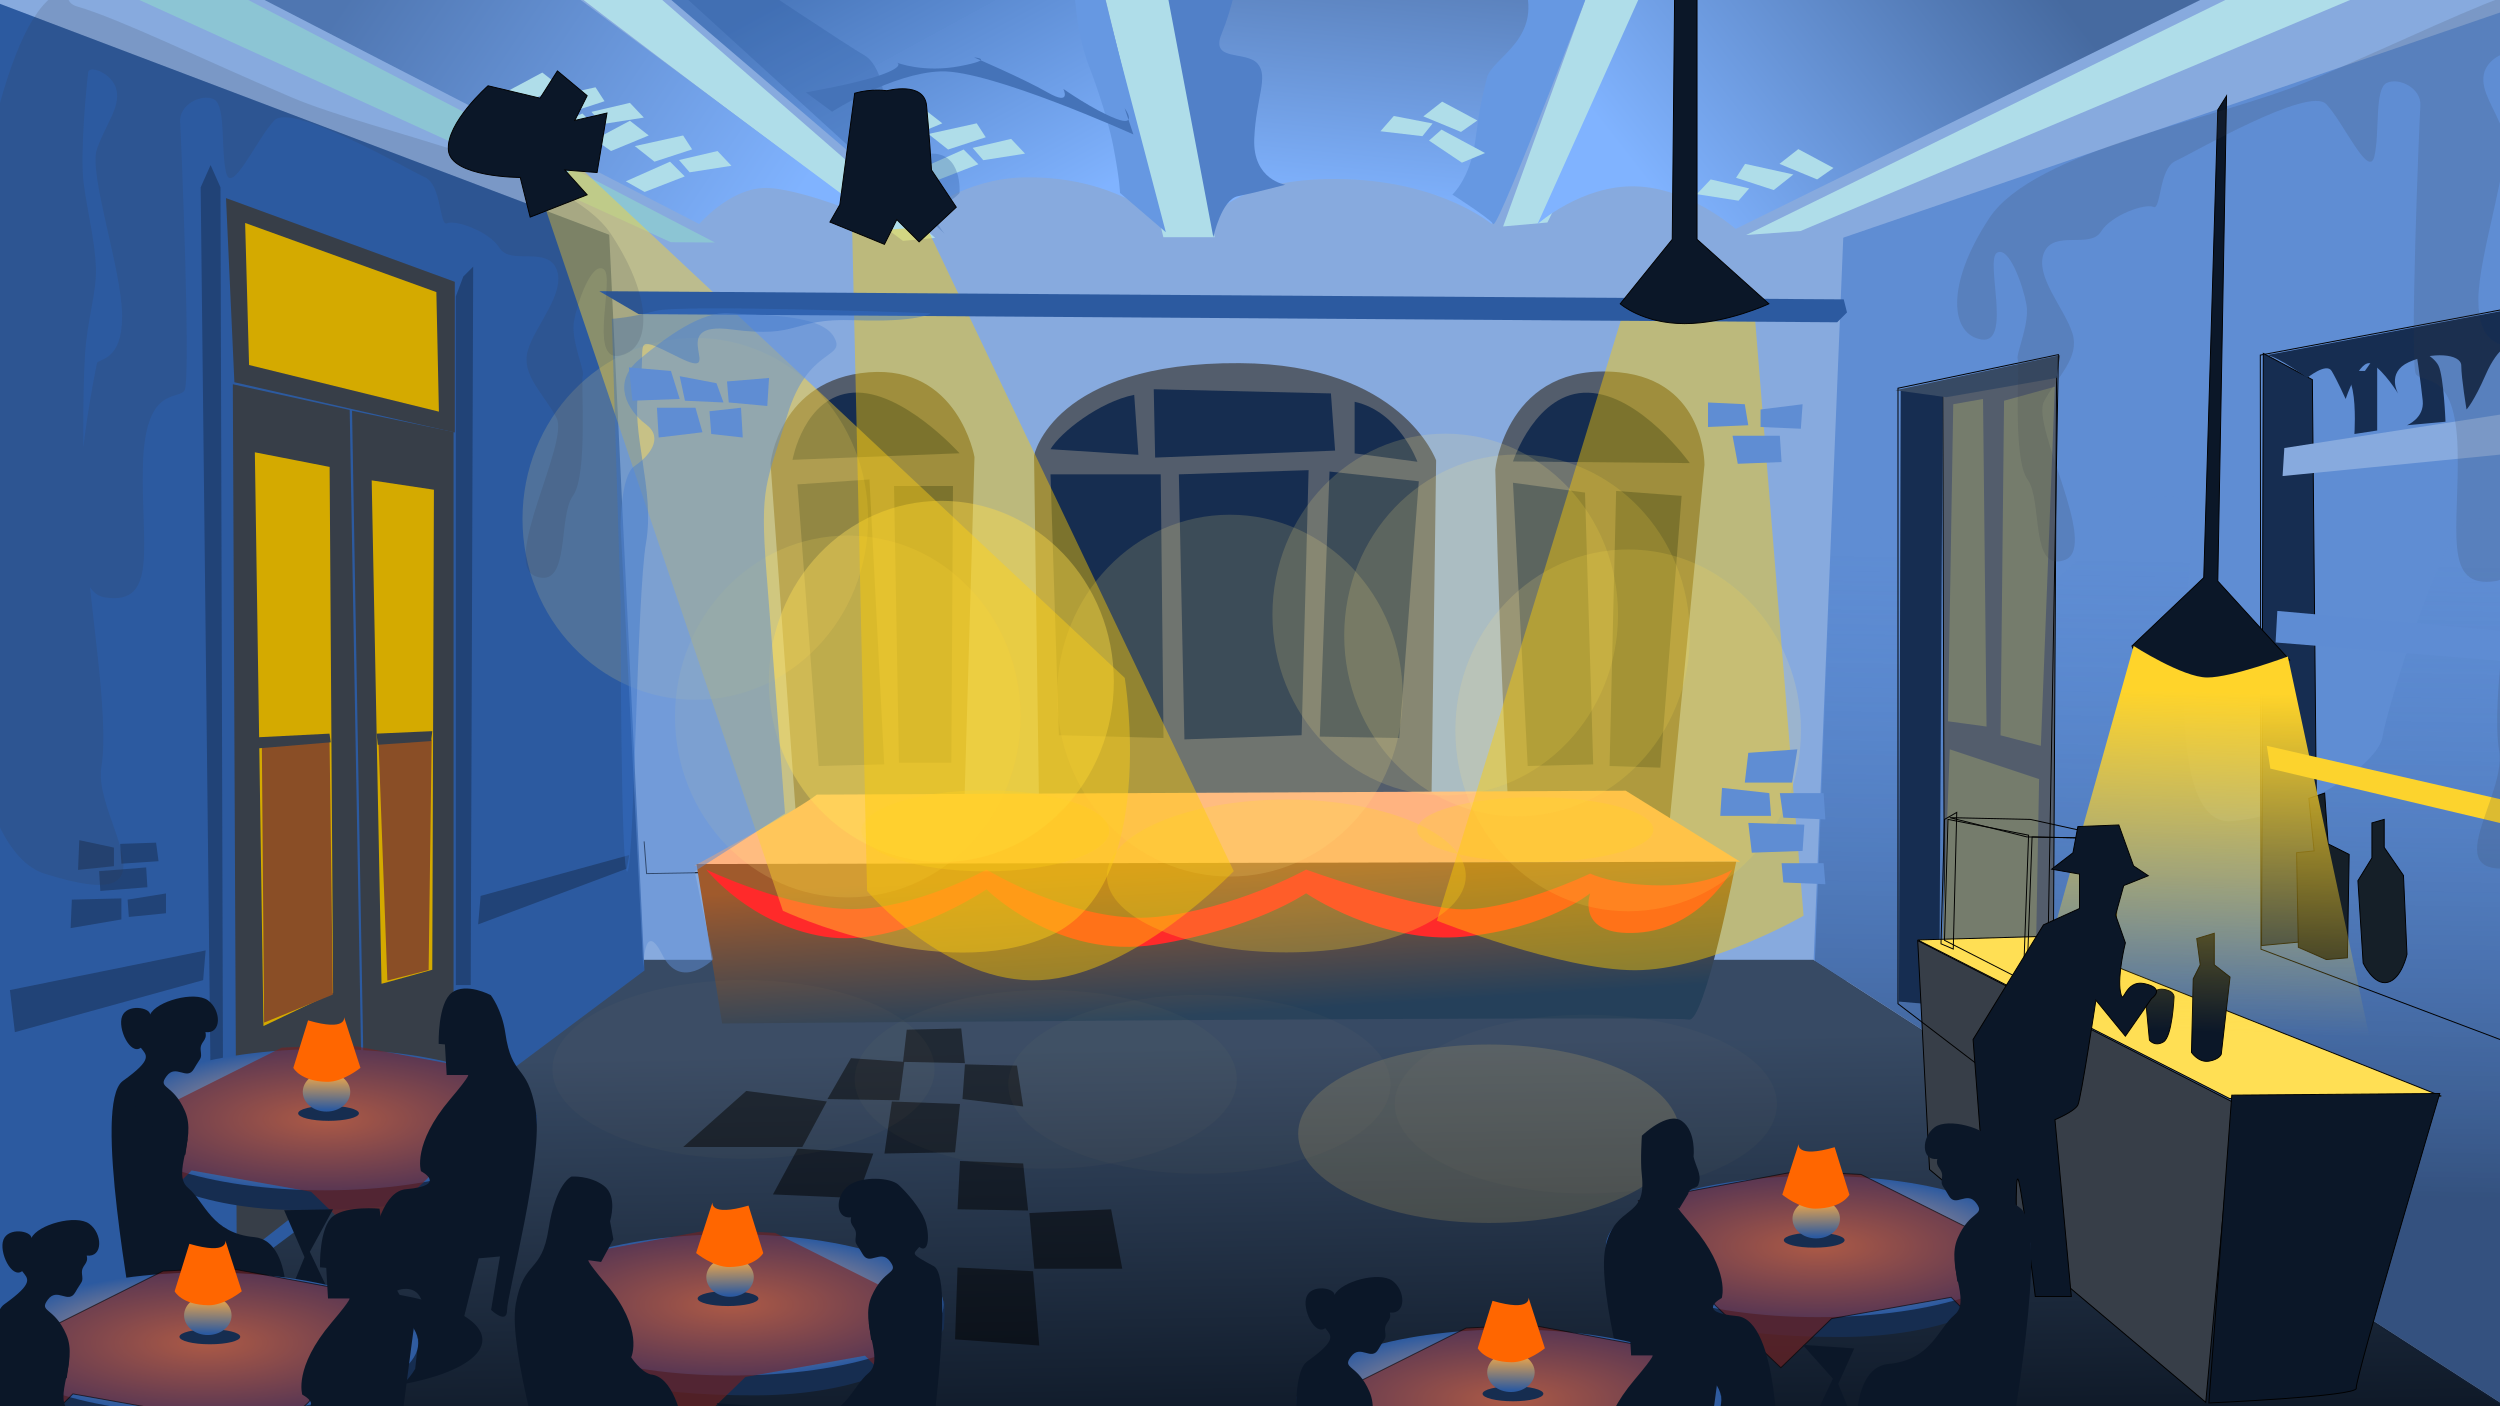 <?xml version="1.0" encoding="UTF-8" standalone="no"?>
<!-- Created with Inkscape (http://www.inkscape.org/) -->

<svg
   xmlns:dc="http://purl.org/dc/elements/1.1/"
   xmlns:cc="http://creativecommons.org/ns#"
   xmlns:rdf="http://www.w3.org/1999/02/22-rdf-syntax-ns#"
   xmlns:svg="http://www.w3.org/2000/svg"
   xmlns="http://www.w3.org/2000/svg"
   xmlns:xlink="http://www.w3.org/1999/xlink"
   xmlns:sodipodi="http://sodipodi.sourceforge.net/DTD/sodipodi-0.dtd"
   xmlns:inkscape="http://www.inkscape.org/namespaces/inkscape"
   width="2560"
   height="1440"
   viewBox="0 0 677.333 381"
   version="1.1"
   id="svg8"
   inkscape:version="0.92.3 (2405546, 2018-03-11)"
   sodipodi:docname="club.svg"
   enable-background="new"
   inkscape:export-filename="/home/malefico/Dropbox/simonpugliese-laberinto/club.svg.png"
   inkscape:export-xdpi="96"
   inkscape:export-ydpi="96">
  <defs
     id="defs2">
    <linearGradient
       inkscape:collect="always"
       id="linearGradient1480">
      <stop
         style="stop-color:#ffd42a;stop-opacity:1;"
         offset="0"
         id="stop1476" />
      <stop
         style="stop-color:#ffd42a;stop-opacity:0;"
         offset="1"
         id="stop1478" />
    </linearGradient>
    <linearGradient
       inkscape:collect="always"
       id="linearGradient1227">
      <stop
         style="stop-color:#5377ae;stop-opacity:1"
         offset="0"
         id="stop1223" />
      <stop
         style="stop-color:#80b3ff;stop-opacity:1"
         offset="1"
         id="stop1225" />
    </linearGradient>
    <linearGradient
       inkscape:collect="always"
       id="linearGradient1219">
      <stop
         style="stop-color:#80b3ff;stop-opacity:1;"
         offset="0"
         id="stop1215" />
      <stop
         style="stop-color:#466aa0;stop-opacity:1"
         offset="1"
         id="stop1217" />
    </linearGradient>
    <linearGradient
       inkscape:collect="always"
       id="linearGradient1211">
      <stop
         style="stop-color:#4a78bc;stop-opacity:1"
         offset="0"
         id="stop1207" />
      <stop
         style="stop-color:#80b3ff;stop-opacity:0.994"
         offset="1"
         id="stop1209" />
    </linearGradient>
    <linearGradient
       inkscape:collect="always"
       id="linearGradient1203">
      <stop
         style="stop-color:#4f76b1;stop-opacity:1"
         offset="0"
         id="stop1199" />
      <stop
         style="stop-color:#80b3ff;stop-opacity:1"
         offset="1"
         id="stop1201" />
    </linearGradient>
    <linearGradient
       inkscape:collect="always"
       id="linearGradient1179">
      <stop
         style="stop-color:#374a64;stop-opacity:1"
         offset="0"
         id="stop1175" />
      <stop
         style="stop-color:#0c1624;stop-opacity:1"
         offset="1"
         id="stop1177" />
    </linearGradient>
    <linearGradient
       inkscape:collect="always"
       id="linearGradient4856">
      <stop
         style="stop-color:#a05a2c;stop-opacity:1;"
         offset="0"
         id="stop4852" />
      <stop
         style="stop-color:#25405a;stop-opacity:1"
         offset="1"
         id="stop4854" />
    </linearGradient>
    <linearGradient
       inkscape:collect="always"
       id="linearGradient4796">
      <stop
         style="stop-color:#2c5aa0;stop-opacity:1;"
         offset="0"
         id="stop4792" />
      <stop
         style="stop-color:#ffad42;stop-opacity:1"
         offset="1"
         id="stop4794" />
    </linearGradient>
    <linearGradient
       inkscape:collect="always"
       id="linearGradient4786">
      <stop
         style="stop-color:#ffb380;stop-opacity:1;"
         offset="0"
         id="stop4782" />
      <stop
         style="stop-color:#2c5aa0;stop-opacity:1"
         offset="1"
         id="stop4784" />
    </linearGradient>
    <radialGradient
       inkscape:collect="always"
       xlink:href="#linearGradient4786"
       id="radialGradient4788"
       cx="143.882"
       cy="261.944"
       fx="143.882"
       fy="261.944"
       r="57.422"
       gradientTransform="matrix(1,0,0,0.333,-55.837,216.037)"
       gradientUnits="userSpaceOnUse" />
    <linearGradient
       inkscape:collect="always"
       xlink:href="#linearGradient4796"
       id="linearGradient4798"
       x1="144.456"
       y1="259.287"
       x2="144.613"
       y2="249.092"
       gradientUnits="userSpaceOnUse" />
    <linearGradient
       inkscape:collect="always"
       xlink:href="#linearGradient4856"
       id="linearGradient4858"
       x1="316.69"
       y1="234.68"
       x2="319.194"
       y2="275.46"
       gradientUnits="userSpaceOnUse" />
    <filter
       inkscape:collect="always"
       style="color-interpolation-filters:sRGB"
       id="filter4924">
      <feBlend
         inkscape:collect="always"
         mode="overlay"
         in2="BackgroundImage"
         id="feBlend4926" />
    </filter>
    <radialGradient
       inkscape:collect="always"
       xlink:href="#linearGradient4786"
       id="radialGradient4788-8"
       cx="143.882"
       cy="261.944"
       fx="143.882"
       fy="261.944"
       r="57.422"
       gradientTransform="matrix(1,0,0,0.333,-55.837,216.037)"
       gradientUnits="userSpaceOnUse" />
    <linearGradient
       inkscape:collect="always"
       xlink:href="#linearGradient4796"
       id="linearGradient4798-0"
       x1="144.456"
       y1="259.287"
       x2="144.613"
       y2="249.092"
       gradientUnits="userSpaceOnUse" />
    <radialGradient
       inkscape:collect="always"
       xlink:href="#linearGradient4786"
       id="radialGradient4788-6"
       cx="143.882"
       cy="261.944"
       fx="143.882"
       fy="261.944"
       r="57.422"
       gradientTransform="matrix(1,0,0,0.333,-55.837,216.037)"
       gradientUnits="userSpaceOnUse" />
    <linearGradient
       inkscape:collect="always"
       xlink:href="#linearGradient4796"
       id="linearGradient4798-7"
       x1="144.456"
       y1="259.287"
       x2="144.613"
       y2="249.092"
       gradientUnits="userSpaceOnUse" />
    <radialGradient
       inkscape:collect="always"
       xlink:href="#linearGradient4786"
       id="radialGradient4788-3"
       cx="143.882"
       cy="261.944"
       fx="143.882"
       fy="261.944"
       r="57.422"
       gradientTransform="matrix(1,0,0,0.333,-55.837,216.037)"
       gradientUnits="userSpaceOnUse" />
    <linearGradient
       inkscape:collect="always"
       xlink:href="#linearGradient4796"
       id="linearGradient4798-9"
       x1="144.456"
       y1="259.287"
       x2="144.613"
       y2="249.092"
       gradientUnits="userSpaceOnUse" />
    <radialGradient
       inkscape:collect="always"
       xlink:href="#linearGradient4786"
       id="radialGradient4788-7"
       cx="143.882"
       cy="261.944"
       fx="143.882"
       fy="261.944"
       r="57.422"
       gradientTransform="matrix(1,0,0,0.333,-55.837,216.037)"
       gradientUnits="userSpaceOnUse" />
    <linearGradient
       inkscape:collect="always"
       xlink:href="#linearGradient4796"
       id="linearGradient4798-6"
       x1="144.456"
       y1="259.287"
       x2="144.613"
       y2="249.092"
       gradientUnits="userSpaceOnUse" />
    <filter
       inkscape:collect="always"
       style="color-interpolation-filters:sRGB"
       id="filter366">
      <feBlend
         inkscape:collect="always"
         mode="soft-light"
         in2="BackgroundImage"
         id="feBlend368" />
    </filter>
    <linearGradient
       inkscape:collect="always"
       xlink:href="#linearGradient1179"
       id="linearGradient1181"
       x1="344.814"
       y1="199.197"
       x2="346.954"
       y2="309.947"
       gradientUnits="userSpaceOnUse" />
    <linearGradient
       inkscape:collect="always"
       xlink:href="#linearGradient1203"
       id="linearGradient1205"
       x1="101.699"
       y1="-11.465"
       x2="210.258"
       y2="61.626"
       gradientUnits="userSpaceOnUse" />
    <linearGradient
       inkscape:collect="always"
       xlink:href="#linearGradient1211"
       id="linearGradient1213"
       x1="239.824"
       y1="-16.247"
       x2="281.816"
       y2="60.641"
       gradientUnits="userSpaceOnUse" />
    <linearGradient
       inkscape:collect="always"
       xlink:href="#linearGradient1219"
       id="linearGradient1221"
       x1="449.791"
       y1="54.156"
       x2="543.44"
       y2="-18.935"
       gradientUnits="userSpaceOnUse" />
    <linearGradient
       inkscape:collect="always"
       xlink:href="#linearGradient1227"
       id="linearGradient1229"
       x1="378.7"
       y1="-18.146"
       x2="371.344"
       y2="56.844"
       gradientUnits="userSpaceOnUse" />
    <linearGradient
       gradientTransform="translate(8.5416666e-6,-84)"
       inkscape:collect="always"
       xlink:href="#linearGradient1290"
       id="linearGradient1292"
       x1="582.697"
       y1="323.274"
       x2="585.823"
       y2="151.462"
       gradientUnits="userSpaceOnUse" />
    <linearGradient
       inkscape:collect="always"
       id="linearGradient1290">
      <stop
         style="stop-color:#0f1e36;stop-opacity:0.537"
         offset="0"
         id="stop1286" />
      <stop
         style="stop-color:#447acc;stop-opacity:0.023"
         offset="1"
         id="stop1288" />
    </linearGradient>
    <filter
       inkscape:collect="always"
       style="color-interpolation-filters:sRGB"
       id="filter1472"
       x="-0.056"
       width="1.111"
       y="-0.042"
       height="1.084">
      <feGaussianBlur
         inkscape:collect="always"
         stdDeviation="2.072"
         id="feGaussianBlur1474" />
    </filter>
    <linearGradient
       inkscape:collect="always"
       xlink:href="#linearGradient1480"
       id="linearGradient1482"
       x1="598.743"
       y1="187.47"
       x2="595.872"
       y2="279.546"
       gradientUnits="userSpaceOnUse" />
  </defs>
  <sodipodi:namedview
     id="base"
     pagecolor="#ffffff"
     bordercolor="#666666"
     borderopacity="1.0"
     inkscape:pageopacity="0.0"
     inkscape:pageshadow="2"
     inkscape:zoom="0.19709355"
     inkscape:cx="1211.5932"
     inkscape:cy="478.29301"
     inkscape:document-units="mm"
     inkscape:current-layer="layer7"
     showgrid="false"
     units="px"
     showguides="true"
     inkscape:guide-bbox="true"
     inkscape:snap-global="false"
     inkscape:window-width="1352"
     inkscape:window-height="719"
     inkscape:window-x="7"
     inkscape:window-y="25"
     inkscape:window-maximized="1"
     borderlayer="true">
    <sodipodi:guide
       position="166.31,296.333"
       orientation="1,0"
       id="guide12"
       inkscape:locked="false" />
    <sodipodi:guide
       position="497.417,190.5"
       orientation="1,0"
       id="guide14"
       inkscape:locked="false" />
  </sodipodi:namedview>
  <g
     inkscape:label="paredes"
     inkscape:groupmode="layer"
     id="layer1"
     transform="translate(0,84)"
     style="display:inline"
     sodipodi:insensitive="true">
    <rect
       style="opacity:1;fill:#87aade;fill-opacity:1;stroke:none;stroke-width:1.49;stroke-miterlimit:4;stroke-dasharray:none;stroke-opacity:1"
       id="rect22"
       width="345.136"
       height="203.459"
       x="158.781"
       y="-21.385"
       ry="5.189" />
    <path
       style="fill:url(#linearGradient1181);fill-opacity:1;stroke:none;stroke-width:0.265px;stroke-linecap:butt;stroke-linejoin:miter;stroke-opacity:1"
       d="M 170.845,176.048 H 491.369 L 700.012,310.607 -19.655,313.631 C 41.683,270.153 107.897,220.437 170.845,176.048 Z"
       id="path10"
       inkscape:connector-curvature="0"
       sodipodi:nodetypes="ccccc" />
    <path
       style="fill:#5f8dd3;stroke:none;stroke-width:0.265px;stroke-linecap:butt;stroke-linejoin:miter;stroke-opacity:1"
       d="M 707.432,-94.033 499.525,-22.639 491.369,176.048 700.012,310.607 Z"
       id="path24"
       inkscape:connector-curvature="0"
       sodipodi:nodetypes="ccccc" />
    <path
       style="fill:none;stroke:none;stroke-width:0.265px;stroke-linecap:butt;stroke-linejoin:miter;stroke-opacity:1"
       d="m 166.31,131.446 4.536,44.601 h 320.524 l 6.048,-45.357 z"
       id="path18"
       inkscape:connector-curvature="0"
       sodipodi:nodetypes="ccccc" />
    <path
       style="fill:#87aade;fill-opacity:1;stroke:none;stroke-width:0.265px;stroke-linecap:butt;stroke-linejoin:miter;stroke-opacity:1"
       d="m 163.648,-18.019 h 331.107 l 213.223,-73.09 -723.773,5.605 c 64.516,27.983 113.799,43.349 179.442,67.485 z"
       id="path16"
       inkscape:connector-curvature="0"
       sodipodi:nodetypes="ccccc" />
    <path
       style="fill:#2c5aa0;stroke:none;stroke-width:0.265px;stroke-linecap:butt;stroke-linejoin:miter;stroke-opacity:1"
       d="M -4.021,-84.48 -5.198,313.302 174.611,178.926 165.056,-20.388 Z"
       id="path26"
       inkscape:connector-curvature="0"
       sodipodi:nodetypes="ccccc" />
    <path
       style="display:inline;fill:url(#linearGradient1292);fill-opacity:1;stroke:none;stroke-width:0.265px;stroke-linecap:butt;stroke-linejoin:miter;stroke-opacity:1"
       d="m 704.335,314.086 -212.629,-137.639 4.746,-121.502 c 0,0 18.036,6.645 32.274,22.782 14.239,16.137 43.665,-19.934 47.462,-23.731 3.797,-3.797 18.036,-6.645 18.036,2.848 0,9.492 -10.442,83.533 10.442,81.634 20.883,-1.898 39.868,-16.137 40.817,-22.782 0.949,-6.645 16.137,-56.954 23.731,-58.853 7.594,-1.898 20.883,3.797 22.782,10.442 1.898,6.645 12.34,246.802 12.34,246.802 z"
       id="path1284"
       inkscape:connector-curvature="0" />
    <g
       id="g1348">
      <path
         inkscape:connector-curvature="0"
         id="path1321"
         d="m 202.188,211.569 -17.086,15.188 h 32.274 l 6.645,-12.34 z"
         style="fill:#000000;fill-opacity:0.503;stroke:none;stroke-width:0.265px;stroke-linecap:butt;stroke-linejoin:miter;stroke-opacity:1" />
      <path
         inkscape:connector-curvature="0"
         id="path1323"
         d="m 216.13,227.194 -6.712,12.417 22.821,1.007 4.363,-12.082 z"
         style="fill:#000000;fill-opacity:0.503;stroke:none;stroke-width:0.265px;stroke-linecap:butt;stroke-linejoin:miter;stroke-opacity:1" />
      <path
         inkscape:connector-curvature="0"
         id="path1325"
         d="m 224.185,213.77 6.377,-11.075 14.431,1.007 -1.342,10.404 z"
         style="fill:#000000;fill-opacity:0.503;stroke:none;stroke-width:0.265px;stroke-linecap:butt;stroke-linejoin:miter;stroke-opacity:1" />
      <path
         inkscape:connector-curvature="0"
         id="path1327"
         d="m 241.637,214.441 -2.014,14.095 19.13,-0.336 1.342,-13.089 z"
         style="fill:#000000;fill-opacity:0.503;stroke:none;stroke-width:0.265px;stroke-linecap:butt;stroke-linejoin:miter;stroke-opacity:1" />
      <path
         inkscape:connector-curvature="0"
         id="path1329"
         d="m 260.766,213.77 0.671,-9.397 14.095,0.336 1.678,11.075 z"
         style="fill:#000000;fill-opacity:0.503;stroke:none;stroke-width:0.265px;stroke-linecap:butt;stroke-linejoin:miter;stroke-opacity:1" />
      <path
         inkscape:connector-curvature="0"
         id="path1331"
         d="m 245.664,194.976 -1.007,8.726 16.78,0.336 -1.007,-9.397 z"
         style="fill:#000000;fill-opacity:0.503;stroke:none;stroke-width:0.265px;stroke-linecap:butt;stroke-linejoin:miter;stroke-opacity:1" />
      <path
         inkscape:connector-curvature="0"
         id="path1333"
         d="m 260.095,230.55 -0.671,13.089 19.13,0.336 -1.342,-12.753 z"
         style="fill:#000000;fill-opacity:0.503;stroke:none;stroke-width:0.265px;stroke-linecap:butt;stroke-linejoin:miter;stroke-opacity:1" />
      <path
         inkscape:connector-curvature="0"
         id="path1335"
         d="m 278.889,244.645 1.342,15.102 h 23.828 l -3.02,-16.109 z"
         style="fill:#000000;fill-opacity:0.503;stroke:none;stroke-width:0.265px;stroke-linecap:butt;stroke-linejoin:miter;stroke-opacity:1" />
      <path
         inkscape:connector-curvature="0"
         id="path1337"
         d="m 279.896,260.419 1.678,20.136 -22.821,-1.678 0.671,-19.465 z"
         style="fill:#000000;fill-opacity:0.503;stroke:none;stroke-width:0.265px;stroke-linecap:butt;stroke-linejoin:miter;stroke-opacity:1" />
    </g>
    <path
       style="fill:#535d6c;fill-opacity:1;stroke:#000000;stroke-width:0.265px;stroke-linecap:butt;stroke-linejoin:miter;stroke-opacity:1"
       d="m 526.352,22.67 0.475,157.573 29.426,7.119 0.949,-170.863 z"
       id="path1494"
       inkscape:connector-curvature="0" />
    <path
       style="fill:#162d51;fill-opacity:1;stroke:none;stroke-width:0.265px;stroke-linecap:butt;stroke-linejoin:miter;stroke-opacity:1"
       d="m 514.962,21.721 11.391,0.949 -0.949,165.642 -10.916,-0.949 z"
       id="path1484"
       inkscape:connector-curvature="0" />
    <path
       style="fill:#757c6c;fill-opacity:1;stroke:none;stroke-width:0.265px;stroke-linecap:butt;stroke-linejoin:miter;stroke-opacity:1"
       d="m 529.2,25.518 -1.424,85.906 10.442,1.424 -0.949,-88.754 z"
       id="path1486"
       inkscape:connector-curvature="0" />
    <path
       style="fill:#757c6c;fill-opacity:1;stroke:none;stroke-width:0.265px;stroke-linecap:butt;stroke-linejoin:miter;stroke-opacity:1"
       d="m 542.964,24.569 -0.949,90.652 10.916,2.848 3.797,-97.297 z"
       id="path1488"
       inkscape:connector-curvature="0" />
    <path
       style="fill:#757c6c;fill-opacity:1;stroke:none;stroke-width:0.265px;stroke-linecap:butt;stroke-linejoin:miter;stroke-opacity:1"
       d="m 528.251,119.018 -1.898,51.733 25.155,8.543 0.949,-52.208 z"
       id="path1490"
       inkscape:connector-curvature="0" />
    <path
       style="fill:#374a64;fill-opacity:1;stroke:none;stroke-width:0.265px;stroke-linecap:butt;stroke-linejoin:miter;stroke-opacity:1"
       d="m 513.538,21.721 13.764,1.898 29.901,-5.221 0.949,-6.17 z"
       id="path1492"
       inkscape:connector-curvature="0" />
  </g>
  <g
     inkscape:groupmode="layer"
     id="layer5"
     inkscape:label="bar"
     style="display:inline"
     sodipodi:insensitive="true">
    <path
       style="display:inline;fill:#373e48;fill-opacity:1;stroke:#000000;stroke-width:0.265px;stroke-linecap:butt;stroke-linejoin:miter;stroke-opacity:1"
       d="m 519.572,254.849 3.207,62.007 74.835,63.076 7.484,-81.25 z"
       id="path59"
       inkscape:connector-curvature="0" />
    <path
       style="display:inline;fill:#ffdf54;fill-opacity:1;stroke:#000000;stroke-width:0.265px;stroke-linecap:butt;stroke-linejoin:miter;stroke-opacity:1"
       d="m 519.572,254.663 33.237,-0.941 108.612,43.25 -57.391,0.64 z"
       id="path61"
       inkscape:connector-curvature="0"
       sodipodi:nodetypes="ccccc" />
    <path
       style="display:inline;fill:none;stroke:#000000;stroke-width:0.265px;stroke-linecap:butt;stroke-linejoin:miter;stroke-opacity:1"
       d="m 612.391,96.209 0.186,160.964 74.464,28.122 V 82.17 Z"
       id="path63"
       inkscape:connector-curvature="0"
       sodipodi:nodetypes="ccccc" />
    <path
       style="display:inline;fill:none;stroke:none;stroke-width:0.265px;stroke-linecap:butt;stroke-linejoin:miter;stroke-opacity:1"
       d="m 11.76,127.628 c 0,4.276 0,146.464 0,146.464 l 34.211,-9.622 V 132.974 Z"
       id="path87"
       inkscape:connector-curvature="0" />
    <path
       style="display:inline;fill:none;stroke:none;stroke-width:0.265px;stroke-linecap:butt;stroke-linejoin:miter;stroke-opacity:1"
       d="m 130.428,140.457 v 53.454 l 17.105,-3.207 -1.069,-48.109 z"
       id="path89"
       inkscape:connector-curvature="0" />
    <path
       style="fill:#0b1728;fill-opacity:1;stroke:#000000;stroke-width:0.265px;stroke-linecap:butt;stroke-linejoin:miter;stroke-opacity:1"
       d="m 604.667,296.71 -6.211,83.402 c 0,0 40.37,-1.775 39.927,-3.993 -0.444,-2.218 22.625,-79.853 22.625,-79.853 z"
       id="path4877"
       inkscape:connector-curvature="0" />
    <path
       style="fill:#162d51;fill-opacity:1;stroke:#000000;stroke-width:0.265px;stroke-linecap:butt;stroke-linejoin:miter;stroke-opacity:1"
       d="m 612.733,256.175 15.188,-1.424 -1.424,-151.878 -13.289,-7.119 z"
       id="path248"
       inkscape:connector-curvature="0" />
    <path
       style="fill:none;stroke:#000000;stroke-width:0.265px;stroke-linecap:butt;stroke-linejoin:miter;stroke-opacity:1"
       d="m 526.827,222.003 -0.949,33.698 3.322,1.424 0.949,-37.02 z"
       id="path250"
       inkscape:connector-curvature="0" />
    <path
       style="fill:none;stroke:#000000;stroke-width:0.265px;stroke-linecap:butt;stroke-linejoin:miter;stroke-opacity:1"
       d="m 527.776,222.003 21.832,4.272 -1.424,39.393 -21.358,-10.916 z"
       id="path252"
       inkscape:connector-curvature="0" />
    <path
       style="fill:none;stroke:#000000;stroke-width:0.265px;stroke-linecap:butt;stroke-linejoin:miter;stroke-opacity:1"
       d="m 550.558,226.749 23.731,0.475 -1.424,34.647 -23.731,3.797 z"
       id="path254"
       inkscape:connector-curvature="0" />
    <path
       style="fill:none;stroke:#000000;stroke-width:0.265px;stroke-linecap:butt;stroke-linejoin:miter;stroke-opacity:1"
       d="m 528.251,221.528 21.832,0.475 23.731,5.221 -24.68,-0.475 z"
       id="path256"
       inkscape:connector-curvature="0" />
    <path
       style="fill:#0b1728;fill-opacity:1;stroke:#000000;stroke-width:0.265px;stroke-linecap:butt;stroke-linejoin:miter;stroke-opacity:1"
       d="m 594.223,265.193 -0.475,19.934 c 0,0 1.898,2.848 4.746,2.373 2.848,-0.475 3.322,-1.898 3.322,-1.898 l 2.373,-20.883 -4.272,-3.322 v -8.543 l -4.746,1.424 0.949,7.119 z"
       id="path258"
       inkscape:connector-curvature="0" />
    <path
       style="fill:#0b1728;fill-opacity:1;stroke:#000000;stroke-width:0.265px;stroke-linecap:butt;stroke-linejoin:miter;stroke-opacity:1"
       d="m 581.408,271.838 0.949,9.967 c 0,0 1.424,1.898 3.797,0.475 2.373,-1.424 2.848,-11.865 2.848,-11.865 0,0 0.475,-1.898 -2.848,-2.373 -3.322,-0.475 -4.746,3.797 -4.746,3.797 z"
       id="path260"
       inkscape:connector-curvature="0" />
    <path
       style="fill:#0b1728;fill-opacity:1;stroke:#000000;stroke-width:0.265px;stroke-linecap:butt;stroke-linejoin:miter;stroke-opacity:1"
       d="m 597.071,156.505 -19.459,18.51 c 0,0 2.848,9.018 16.137,9.018 13.289,0 26.579,-5.221 26.579,-5.221 l -19.459,-21.358 2.373,-131.469 -2.373,3.797 z"
       id="path262"
       inkscape:connector-curvature="0" />
    <path
       style="fill:#151f28;fill-opacity:1;stroke:#000000;stroke-width:0.265px;stroke-linecap:butt;stroke-linejoin:miter;stroke-opacity:1"
       d="m 622.225,231.02 0.475,25.629 7.594,3.322 5.695,-0.475 0.475,-28.003 -5.695,-2.848 -0.949,-13.764 -4.272,1.424 1.424,14.239 z"
       id="path264"
       inkscape:connector-curvature="0" />
    <path
       style="fill:#151f28;fill-opacity:1;stroke:#000000;stroke-width:0.265px;stroke-linecap:butt;stroke-linejoin:miter;stroke-opacity:1"
       d="m 638.837,238.614 1.424,22.307 c 0,0 2.848,6.17 6.645,5.221 3.797,-0.949 5.221,-7.594 5.221,-7.594 l -0.949,-21.358 -5.221,-7.594 v -7.594 l -3.322,0.949 v 9.492 z"
       id="path266"
       inkscape:connector-curvature="0" />
    <path
       style="fill:url(#linearGradient1482);fill-opacity:1;stroke:none;stroke-width:0.265px;stroke-linecap:butt;stroke-linejoin:miter;stroke-opacity:1;filter:url(#filter1472)"
       d="m 578.086,175.015 -23.731,84.482 c 0,0 25.155,31.799 43.665,33.223 18.51,1.424 45.563,-4.272 45.563,-4.272 L 619.852,177.863 c 0,0 -15.188,5.695 -21.832,5.695 -6.645,0 -19.934,-8.543 -19.934,-8.543 z"
       id="path1350"
       inkscape:connector-curvature="0"
       sodipodi:nodetypes="ccsccsc" />
    <path
       style="fill:#fcd32d;fill-opacity:1;stroke:none;stroke-width:0.265px;stroke-linecap:butt;stroke-linejoin:miter;stroke-opacity:1"
       d="m 615.106,208.239 72.142,17.086 -0.475,-6.645 -72.617,-16.612 z"
       id="path1496"
       inkscape:connector-curvature="0" />
    <path
       style="fill:#5e8cd3;fill-opacity:1;stroke:none;stroke-width:0.265px;stroke-linecap:butt;stroke-linejoin:miter;stroke-opacity:1"
       d="m 617.005,165.523 -0.475,8.543 69.769,5.695 v -8.069 z"
       id="path1498"
       inkscape:connector-curvature="0" />
    <path
       style="fill:#87aade;fill-opacity:1;stroke:none;stroke-width:0.265px;stroke-linecap:butt;stroke-linejoin:miter;stroke-opacity:1"
       d="m 618.903,121.383 -0.475,7.594 67.396,-6.645 0.475,-11.391 z"
       id="path1500"
       inkscape:connector-curvature="0" />
    <path
       style="fill:#162d51;fill-opacity:1;stroke:none;stroke-width:0.265px;stroke-linecap:butt;stroke-linejoin:miter;stroke-opacity:1"
       d="m 634.091,100.5 c 0,0 2.373,0.475 3.322,5.221 0.949,4.746 0.475,11.865 0.475,11.865 l 6.17,-0.949 V 95.754 l -3.322,4.746 z"
       id="path1502"
       inkscape:connector-curvature="0" />
    <path
       style="fill:#162d51;fill-opacity:1;stroke:none;stroke-width:0.265px;stroke-linecap:butt;stroke-linejoin:miter;stroke-opacity:1"
       d="m 654.5,94.33 c 0,0 4.746,1.898 6.17,4.746 1.424,2.848 1.898,15.188 1.898,15.188 l -10.442,0.949 c 0,0 4.746,-1.898 4.272,-6.645 -0.475,-4.746 -1.898,-14.239 -1.898,-14.239 z"
       id="path1504"
       inkscape:connector-curvature="0" />
    <path
       style="fill:#162d51;fill-opacity:1;stroke:none;stroke-width:0.265px;stroke-linecap:butt;stroke-linejoin:miter;stroke-opacity:1"
       d="m 614.157,96.229 c 3.322,0.475 10.916,6.17 10.916,6.17 0,0 5.221,-4.272 6.645,-1.898 1.424,2.373 3.797,7.594 3.797,7.594 0,0 3.797,-11.391 7.119,-9.492 3.322,1.898 7.119,8.069 7.119,8.069 0,0 -3.322,-5.695 2.848,-8.543 6.17,-2.848 14.239,-2.373 14.239,0.949 0,3.322 1.424,11.865 1.424,11.865 0,0 1.898,-1.898 5.221,-9.492 3.322,-7.594 7.594,-9.967 7.119,-4.746 -0.475,5.221 -1.424,7.594 0,9.492 1.424,1.898 5.221,4.746 5.221,4.746 l 1.424,-28.477 z"
       id="path1506"
       inkscape:connector-curvature="0" />
  </g>
  <g
     inkscape:groupmode="layer"
     id="layer3"
     inkscape:label="aberturas"
     style="display:inline"
     sodipodi:insensitive="true">
    <path
       style="fill:#373e48;fill-opacity:1;stroke:none;stroke-width:0.265px;stroke-linecap:butt;stroke-linejoin:miter;stroke-opacity:1"
       d="m 61.232,53.673 2.268,49.893 59.72,13.607 V 76.351 Z"
       id="path257"
       inkscape:connector-curvature="0"
       sodipodi:nodetypes="ccccc" />
    <path
       style="fill:none;stroke:none;stroke-width:0.265px;stroke-linecap:butt;stroke-linejoin:miter;stroke-opacity:1"
       d="M 61.988,103.565 V 343.202 l 60.476,-46.869 0.313,-180.024 z"
       id="path20"
       inkscape:connector-curvature="0"
       sodipodi:nodetypes="ccccc" />
    <path
       style="fill:#535d6c;fill-opacity:1;stroke:none;stroke-width:0.214px;stroke-linecap:butt;stroke-linejoin:miter;stroke-opacity:1"
       d="m 208.758,125.547 c 0,0 2.323,-22.774 26.618,-24.679 24.295,-1.905 28.647,22.97 28.647,22.97 l -2.785,95.155 -45.455,3.81 z"
       id="path28"
       inkscape:connector-curvature="0"
       sodipodi:nodetypes="cscccc" />
    <path
       style="fill:#535d6c;fill-opacity:1;stroke:none;stroke-width:0.22px;stroke-linecap:butt;stroke-linejoin:miter;stroke-opacity:1"
       d="m 405.121,127.244 c 0,0 2.99,-29.421 33.588,-26.379 23.395,2.326 23.091,25.093 23.091,25.093 l -9.363,95.771 h -43.604 c -2.008,-33.901 -2.98,-65.627 -3.711,-94.485 z"
       id="path30"
       inkscape:connector-curvature="0"
       sodipodi:nodetypes="cscccc" />
    <path
       style="fill:#535d6c;stroke:none;stroke-width:0.214px;stroke-linecap:butt;stroke-linejoin:miter;stroke-opacity:1"
       d="m 280.158,123.442 c 0,0 4.971,-25.374 55.722,-25.057 44.026,0.275 53.215,26.372 53.215,26.372 l -1.273,92.887 -106.309,0.787 z"
       id="path28-3"
       inkscape:connector-curvature="0"
       sodipodi:nodetypes="cscccc" />
    <path
       style="fill:#d4aa00;fill-opacity:1;stroke:none;stroke-width:0.265px;stroke-linecap:butt;stroke-linejoin:miter;stroke-opacity:1"
       d="m 66.413,60.406 1.069,38.487 51.434,12.634 -0.691,-32.385 z"
       id="path53"
       inkscape:connector-curvature="0"
       sodipodi:nodetypes="ccccc" />
    <path
       style="fill:#373e48;fill-opacity:1;stroke:none;stroke-width:0.265px;stroke-linecap:butt;stroke-linejoin:miter;stroke-opacity:1"
       d="m 94.744,111.069 3.611,203.648 -34.211,26.727 -1.069,-237.335 z"
       id="path57"
       inkscape:connector-curvature="0"
       sodipodi:nodetypes="ccccc" />
    <path
       style="fill:#d4aa00;stroke:none;stroke-width:0.265px;stroke-linecap:butt;stroke-linejoin:miter;stroke-opacity:1"
       d="M 69.047,122.543 71.38,277.991 90.245,268.995 89.306,126.506 Z"
       id="path55"
       inkscape:connector-curvature="0"
       sodipodi:nodetypes="ccccc" />
    <path
       style="fill:none;stroke:#000000;stroke-width:0.265px;stroke-linecap:butt;stroke-linejoin:miter;stroke-opacity:1"
       d="m 514.227,105.178 v 166.776 l 39.837,30.446 3.624,-206.332 z"
       id="path65"
       inkscape:connector-curvature="0"
       sodipodi:nodetypes="ccccc" />
    <path
       style="fill:#162d50;stroke:none;stroke-width:0.265px;stroke-linecap:butt;stroke-linejoin:miter;stroke-opacity:1"
       d="m 307.295,106.967 c -9.449,1.89 -20.033,10.205 -22.679,14.741 10.961,0.756 23.812,1.512 23.812,1.512 z"
       id="path218"
       inkscape:connector-curvature="0"
       sodipodi:nodetypes="cccc" />
    <path
       style="fill:#162d50;stroke:none;stroke-width:0.265px;stroke-linecap:butt;stroke-linejoin:miter;stroke-opacity:1"
       d="m 312.586,105.455 0.378,18.521 48.759,-1.89 -1.134,-15.497 z"
       id="path220"
       inkscape:connector-curvature="0" />
    <path
       style="fill:#162d50;stroke:none;stroke-width:0.265px;stroke-linecap:butt;stroke-linejoin:miter;stroke-opacity:1"
       d="m 367.015,108.857 c 0,1.512 0,13.985 0,13.985 l 17.009,2.268 c 0,0 -4.914,-13.607 -17.009,-16.253 z"
       id="path222"
       inkscape:connector-curvature="0" />
    <path
       style="fill:#162d50;stroke:none;stroke-width:0.265px;stroke-linecap:butt;stroke-linejoin:miter;stroke-opacity:1"
       d="m 284.616,128.512 h 29.86 l 0.756,71.438 -28.348,-0.756 z"
       id="path224"
       inkscape:connector-curvature="0" />
    <path
       style="fill:#162d50;stroke:none;stroke-width:0.265px;stroke-linecap:butt;stroke-linejoin:miter;stroke-opacity:1"
       d="m 319.39,128.512 1.512,71.815 31.75,-1.134 1.89,-71.815 z"
       id="path226"
       inkscape:connector-curvature="0" />
    <path
       style="fill:#162d50;stroke:none;stroke-width:0.265px;stroke-linecap:butt;stroke-linejoin:miter;stroke-opacity:1"
       d="m 360.211,127.756 -2.646,71.815 21.545,0.378 5.292,-69.548 z"
       id="path228"
       inkscape:connector-curvature="0" />
    <path
       style="display:inline;fill:#afdde9;stroke:none;stroke-width:0.265px;stroke-linecap:butt;stroke-linejoin:miter;stroke-opacity:1"
       d="m 146.464,-9.214 c 4.276,4.276 98.173,74.472 98.173,74.472 l 8.734,-0.807 -92.988,-81.046 z"
       id="path67"
       inkscape:connector-curvature="0"
       sodipodi:nodetypes="ccccc" />
    <path
       style="display:inline;fill:#afdde9;stroke:none;stroke-width:0.265px;stroke-linecap:butt;stroke-linejoin:miter;stroke-opacity:1"
       d="m 295.611,-16.312 c 2.138,8.553 19.585,80.581 19.585,80.581 h 13.898 l -14.603,-83.526 z"
       id="path69"
       inkscape:connector-curvature="0"
       sodipodi:nodetypes="ccccc" />
    <path
       style="display:inline;fill:#afdde9;stroke:none;stroke-width:0.256px;stroke-linecap:butt;stroke-linejoin:miter;stroke-opacity:1"
       d="M 434.372,-13.425 407.242,61.352 419.238,60.282 455.366,-12.868 Z"
       id="path71"
       inkscape:connector-curvature="0"
       sodipodi:nodetypes="ccccc" />
    <path
       style="display:inline;fill:#afdde9;stroke:none;stroke-width:0.265px;stroke-linecap:butt;stroke-linejoin:miter;stroke-opacity:1"
       d="m 487.801,62.6 177.397,-74.579 -38.231,0.186 -153.877,75.463 z"
       id="path73"
       inkscape:connector-curvature="0"
       sodipodi:nodetypes="ccccc" />
    <path
       style="display:inline;fill:#8cc5d4;fill-opacity:1;stroke:none;stroke-width:0.265px;stroke-linecap:butt;stroke-linejoin:miter;stroke-opacity:1"
       d="M 24.589,-6.006 181.743,65.622 193.685,65.702 44.559,-11.795 Z"
       id="path75"
       inkscape:connector-curvature="0"
       sodipodi:nodetypes="ccccc" />
    <path
       style="fill:#373e48;fill-opacity:1;stroke:none;stroke-width:0.265px;stroke-linecap:butt;stroke-linejoin:miter;stroke-opacity:1"
       d="m 95.38,111.273 27.505,5.767 v 179.226 l -23.956,18.189 z"
       id="path259"
       inkscape:connector-curvature="0" />
    <path
       style="fill:#d4aa00;fill-opacity:1;stroke:none;stroke-width:0.258px;stroke-linecap:butt;stroke-linejoin:miter;stroke-opacity:1"
       d="m 100.704,130.152 16.858,2.534 -0.444,130.057 -13.753,3.8 z"
       id="path261"
       inkscape:connector-curvature="0" />
    <path
       style="fill:url(#linearGradient1205);fill-opacity:1;stroke:none;stroke-width:0.265px;stroke-linecap:butt;stroke-linejoin:miter;stroke-opacity:1"
       d="m 189.43,60.699 c 0,0 7.985,-9.316 17.302,-9.76 9.316,-0.444 31.054,8.873 31.054,8.873 L 139.3,-13.387 H 45.694 Z"
       id="path263"
       inkscape:connector-curvature="0" />
    <path
       style="fill:url(#linearGradient1213);fill-opacity:1;stroke:none;stroke-width:0.265px;stroke-linecap:butt;stroke-linejoin:miter;stroke-opacity:1"
       d="m 249.763,58.038 c 0,0 11.294,-9.671 27.711,-9.975 23.943,-0.444 36.615,11.306 36.615,11.306 l -18.189,-74.086 -134.863,-3.105 z"
       id="path265"
       inkscape:connector-curvature="0"
       sodipodi:nodetypes="cscccc" />
    <path
       style="fill:url(#linearGradient1229);fill-opacity:1;stroke:none;stroke-width:0.265px;stroke-linecap:butt;stroke-linejoin:miter;stroke-opacity:1"
       d="m 328.286,58.925 c 0,0 7.932,-11.42 36.821,-10.365 25.771,0.941 39.039,12.139 39.039,12.139 l 27.949,-78.079 -118.893,-1.775 15.527,79.853 z"
       id="path267"
       inkscape:connector-curvature="0"
       sodipodi:nodetypes="csccccc" />
    <path
       style="fill:url(#linearGradient1221);fill-opacity:1;stroke:none;stroke-width:0.265px;stroke-linecap:butt;stroke-linejoin:miter;stroke-opacity:1"
       d="m 416.568,60.699 c 0,0 11.978,-10.647 26.618,-10.203 14.64,0.444 27.061,11.534 27.061,11.534 l 154.827,-76.304 -173.016,-3.993 z"
       id="path269"
       inkscape:connector-curvature="0" />
    <path
       style="fill:#162d50;fill-opacity:1;stroke:none;stroke-width:0.265px;stroke-linecap:butt;stroke-linejoin:miter;stroke-opacity:1"
       d="m 214.717,124.582 c 0,0 3.105,-17.302 16.414,-18.189 13.309,-0.887 28.836,16.414 28.836,16.414 z"
       id="path293"
       inkscape:connector-curvature="0" />
    <path
       style="fill:#162d50;fill-opacity:1;stroke:none;stroke-width:0.265px;stroke-linecap:butt;stroke-linejoin:miter;stroke-opacity:1"
       d="m 216.048,131.237 5.767,76.304 17.745,-0.444 -3.993,-77.192 z"
       id="path295"
       inkscape:connector-curvature="0" />
    <path
       style="fill:#162d50;fill-opacity:1;stroke:none;stroke-width:0.265px;stroke-linecap:butt;stroke-linejoin:miter;stroke-opacity:1"
       d="m 242.222,131.68 1.331,74.973 h 14.196 l 0.444,-74.973 z"
       id="path297"
       inkscape:connector-curvature="0" />
    <path
       style="fill:#162d50;fill-opacity:1;stroke:none;stroke-width:0.265px;stroke-linecap:butt;stroke-linejoin:miter;stroke-opacity:1"
       d="m 409.914,125.026 c 0,0 6.211,-19.076 20.407,-18.632 14.196,0.444 27.505,19.076 27.505,19.076 z"
       id="path299"
       inkscape:connector-curvature="0" />
    <path
       style="fill:#162d50;fill-opacity:1;stroke:none;stroke-width:0.265px;stroke-linecap:butt;stroke-linejoin:miter;stroke-opacity:1"
       d="m 409.914,130.793 3.993,76.748 17.745,-0.444 -2.218,-73.643 z"
       id="path301"
       inkscape:connector-curvature="0" />
    <path
       style="fill:#162d50;fill-opacity:1;stroke:none;stroke-width:0.265px;stroke-linecap:butt;stroke-linejoin:miter;stroke-opacity:1"
       d="m 437.862,133.011 -1.775,74.53 13.753,0.444 5.767,-73.643 z"
       id="path303"
       inkscape:connector-curvature="0" />
    <path
       style="display:inline;fill:#8a4e26;fill-opacity:1;stroke:none;stroke-width:0.265px;stroke-linecap:butt;stroke-linejoin:miter;stroke-opacity:1"
       d="m 70.939,201.652 0.614,75.407 18.625,-7.594 -0.892,-68.959 z"
       id="path294"
       inkscape:connector-curvature="0"
       sodipodi:nodetypes="ccccc" />
    <path
       style="display:inline;fill:#8a4e26;fill-opacity:1;stroke:none;stroke-width:0.268px;stroke-linecap:butt;stroke-linejoin:miter;stroke-opacity:1"
       d="m 102.518,200.17 2.431,65.497 11.182,-2.848 0.822,-62.429 z"
       id="path296"
       inkscape:connector-curvature="0"
       sodipodi:nodetypes="ccccc" />
    <path
       style="fill:#214377;fill-opacity:1;stroke:none;stroke-width:0.265px;stroke-linecap:butt;stroke-linejoin:miter;stroke-opacity:1"
       d="M 54.368,50.763 57.053,292.4 60.409,289.715 59.738,50.763 57.053,44.723 Z"
       id="path320"
       inkscape:connector-curvature="0" />
    <path
       style="fill:#214377;fill-opacity:1;stroke:none;stroke-width:0.265px;stroke-linecap:butt;stroke-linejoin:miter;stroke-opacity:1"
       d="m 125.517,74.927 2.685,-2.685 -0.671,194.652 h -4.027 V 80.297 Z"
       id="path322"
       inkscape:connector-curvature="0" />
    <path
       style="fill:#214377;fill-opacity:1;stroke:none;stroke-width:0.265px;stroke-linecap:butt;stroke-linejoin:miter;stroke-opacity:1"
       d="M 4.027,279.647 55.039,265.551 55.711,257.497 2.685,268.236 Z"
       id="path324"
       inkscape:connector-curvature="0" />
    <path
       style="fill:#214377;fill-opacity:1;stroke:none;stroke-width:0.265px;stroke-linecap:butt;stroke-linejoin:miter;stroke-opacity:1"
       d="m 130.215,242.73 -0.671,7.719 40.273,-15.102 0.671,-3.692 z"
       id="path326"
       inkscape:connector-curvature="0"
       sodipodi:nodetypes="ccccc" />
    <path
       style="fill:none;stroke:#000000;stroke-width:0.265px;stroke-linecap:butt;stroke-linejoin:miter;stroke-opacity:1"
       d="m 174.515,227.964 0.671,8.726 38.259,-0.671"
       id="path328"
       inkscape:connector-curvature="0" />
    <path
       style="fill:#373e48;fill-opacity:1;stroke:none;stroke-width:0.265px;stroke-linecap:butt;stroke-linejoin:miter;stroke-opacity:1"
       d="m 69.47,199.773 v 3.02 l 20.136,-1.678 -0.336,-2.349 z"
       id="path1193"
       inkscape:connector-curvature="0" />
    <path
       style="fill:#373e48;fill-opacity:1;stroke:none;stroke-width:0.265px;stroke-linecap:butt;stroke-linejoin:miter;stroke-opacity:1"
       d="m 102.024,198.766 0.336,3.02 14.431,-1.007 0.336,-2.685 z"
       id="path1195"
       inkscape:connector-curvature="0" />
  </g>
  <g
     inkscape:groupmode="layer"
     id="layer4"
     inkscape:label="escenario"
     style="display:inline"
     sodipodi:insensitive="true">
    <path
       style="fill:#ffb380;fill-opacity:1;stroke:none;stroke-width:0.265px;stroke-linecap:butt;stroke-linejoin:miter;stroke-opacity:1"
       d="m 221.299,215.293 c -5.345,4.276 -33.141,19.243 -33.141,19.243 l 283.306,-1.069 -31.003,-19.243 z"
       id="path47"
       inkscape:connector-curvature="0" />
    <path
       style="fill:url(#linearGradient4858);fill-opacity:1;stroke:none;stroke-width:0.265px;stroke-linecap:butt;stroke-linejoin:miter;stroke-opacity:1"
       d="m 188.703,234.093 6.938,43.207 c 0,0 257.648,-2.138 261.924,-1.069 4.276,1.069 12.829,-42.763 12.829,-42.763 z"
       id="path49"
       inkscape:connector-curvature="0"
       sodipodi:nodetypes="ccccc" />
    <path
       style="fill:#ff2a2a;stroke:none;stroke-width:0.265px;stroke-linecap:butt;stroke-linejoin:miter;stroke-opacity:1"
       d="m 191.365,235.605 c 0,0 11.76,14.967 32.072,18.174 20.312,3.207 43.832,-12.829 43.832,-12.829 0,0 19.243,19.243 45.97,14.967 26.727,-4.276 40.625,-13.898 40.625,-13.898 0,0 20.312,13.898 42.763,11.76 22.451,-2.138 34.21,-11.76 34.21,-11.76 0,0 -4.276,11.76 12.829,10.691 17.105,-1.069 25.658,-17.105 25.658,-17.105 0,0 -6.414,4.276 -19.243,4.276 -12.829,0 -19.243,-3.207 -19.243,-3.207 0,0 -22.451,10.691 -36.349,9.622 -13.898,-1.069 -40.625,-10.691 -40.625,-10.691 0,0 -19.243,10.691 -40.625,12.829 -21.382,2.138 -45.97,-12.829 -45.97,-12.829 0,0 -19.243,10.691 -36.349,10.691 -17.105,0 -39.556,-10.691 -39.556,-10.691 z"
       id="path51"
       inkscape:connector-curvature="0" />
  </g>
  <g
     inkscape:groupmode="layer"
     id="layer7"
     inkscape:label="luces"
     style="display:inline;filter:url(#filter366)">
    <ellipse
       style="opacity:0.302;fill:#ffd42a;fill-opacity:1;stroke:none;stroke-width:0.965;stroke-miterlimit:4;stroke-dasharray:none;stroke-opacity:1"
       id="path4929"
       cx="266.953"
       cy="225.094"
       rx="33.565"
       ry="10.979" />
    <ellipse
       style="opacity:0.302;fill:#ffd42a;fill-opacity:1;stroke:none;stroke-width:0.965;stroke-miterlimit:4;stroke-dasharray:none;stroke-opacity:1"
       id="path4931"
       cx="415.958"
       cy="224.781"
       rx="31.997"
       ry="8.783" />
    <ellipse
       style="opacity:0.302;fill:#ffd42a;fill-opacity:1;stroke:none;stroke-width:0.965;stroke-miterlimit:4;stroke-dasharray:none;stroke-opacity:1"
       id="path4933"
       cx="348.513"
       cy="237.328"
       rx="48.622"
       ry="20.704" />
    <ellipse
       style="opacity:0.409;fill:#ffe680;fill-opacity:1;stroke:none;stroke-width:0.965;stroke-miterlimit:4;stroke-dasharray:none;stroke-opacity:1"
       id="path4981"
       cx="255.033"
       cy="184.628"
       rx="46.74"
       ry="48.936" />
    <ellipse
       style="opacity:0.409;fill:#ffe680;fill-opacity:1;stroke:none;stroke-width:3.647;stroke-miterlimit:4;stroke-dasharray:none;stroke-opacity:1;filter:url(#filter4924)"
       id="path4981-2"
       cx="176.656"
       cy="184.956"
       rx="176.656"
       ry="184.956"
       transform="matrix(0.265,0,0,0.265,344.749,117.497)" />
    <ellipse
       style="opacity:0.409;fill:#ffe680;fill-opacity:1;stroke:none;stroke-width:3.647;stroke-miterlimit:4;stroke-dasharray:none;stroke-opacity:1;filter:url(#filter4924)"
       id="path4981-9"
       cx="176.656"
       cy="184.956"
       rx="176.656"
       ry="184.956"
       transform="matrix(0.265,0,0,0.265,286.402,139.456)" />
    <ellipse
       style="opacity:0.409;fill:#ffe680;fill-opacity:1;stroke:none;stroke-width:3.647;stroke-miterlimit:4;stroke-dasharray:none;stroke-opacity:1;filter:url(#filter4924)"
       id="path4981-3"
       cx="176.656"
       cy="184.956"
       rx="176.656"
       ry="184.956"
       transform="matrix(0.265,0,0,0.265,394.313,148.867)" />
    <ellipse
       style="opacity:0.409;fill:#ffe680;fill-opacity:1;stroke:none;stroke-width:3.647;stroke-miterlimit:4;stroke-dasharray:none;stroke-opacity:1;filter:url(#filter4924)"
       id="path4981-1"
       cx="176.656"
       cy="184.956"
       rx="176.656"
       ry="184.956"
       transform="matrix(0.265,0,0,0.265,364.198,123.144)" />
    <ellipse
       style="opacity:0.409;fill:#ffe680;fill-opacity:1;stroke:none;stroke-width:3.647;stroke-miterlimit:4;stroke-dasharray:none;stroke-opacity:1;filter:url(#filter4924)"
       id="path4981-94"
       cx="176.656"
       cy="184.956"
       rx="176.656"
       ry="184.956"
       transform="matrix(0.265,0,0,0.265,141.563,91.573)" />
    <ellipse
       style="opacity:0.409;fill:#ffe680;fill-opacity:1;stroke:none;stroke-width:3.647;stroke-miterlimit:4;stroke-dasharray:none;stroke-opacity:1;filter:url(#filter4924)"
       id="path4981-7"
       cx="176.656"
       cy="184.956"
       rx="176.656"
       ry="184.956"
       transform="matrix(0.265,0,0,0.265,182.883,145.103)" />
    <ellipse
       style="opacity:0.16;fill:#ffd368;fill-opacity:1;stroke:none;stroke-width:1.465;stroke-miterlimit:4;stroke-dasharray:none;stroke-opacity:1"
       id="path1508"
       cx="403.399"
       cy="307.167"
       rx="51.683"
       ry="24.164" />
    <ellipse
       style="display:inline;opacity:0.16;fill:#ffd368;fill-opacity:1;stroke:none;stroke-width:5.537;stroke-miterlimit:4;stroke-dasharray:none;stroke-opacity:1;filter:url(#filter366)"
       id="path1508-0"
       cx="195.339"
       cy="91.327"
       rx="195.339"
       ry="91.327"
       transform="matrix(0.265,0,0,0.265,231.568,268.236)" />
    <ellipse
       style="display:inline;opacity:0.16;fill:#ffd368;fill-opacity:1;stroke:none;stroke-width:5.537;stroke-miterlimit:4;stroke-dasharray:none;stroke-opacity:1;filter:url(#filter366)"
       id="path1508-9"
       cx="195.339"
       cy="91.327"
       rx="195.339"
       ry="91.327"
       transform="matrix(0.265,0,0,0.265,377.893,274.948)" />
    <ellipse
       style="display:inline;opacity:0.16;fill:#ffd368;fill-opacity:1;stroke:none;stroke-width:5.537;stroke-miterlimit:4;stroke-dasharray:none;stroke-opacity:1;filter:url(#filter366)"
       id="path1508-3"
       cx="195.339"
       cy="91.327"
       rx="195.339"
       ry="91.327"
       transform="matrix(0.265,0,0,0.265,273.184,269.579)" />
    <ellipse
       style="display:inline;opacity:0.16;fill:#ffd368;fill-opacity:1;stroke:none;stroke-width:5.537;stroke-miterlimit:4;stroke-dasharray:none;stroke-opacity:1;filter:url(#filter366)"
       id="path1508-6"
       cx="195.339"
       cy="91.327"
       rx="195.339"
       ry="91.327"
       transform="matrix(0.265,0,0,0.265,149.68,265.551)" />
    <path
       style="fill:#ffd42a;stroke:none;stroke-width:0.265px;stroke-linecap:butt;stroke-linejoin:miter;stroke-opacity:1;opacity:0.44"
       d="m 147.667,56.133 64.436,190.624 c 0,0 42.958,20.136 72.491,6.712 29.533,-13.424 20.136,-69.806 20.136,-69.806 L 155.721,44.051 Z"
       id="path1549"
       inkscape:connector-curvature="0" />
    <path
       style="fill:#ffcc00;stroke:none;stroke-width:0.265px;stroke-linecap:butt;stroke-linejoin:miter;stroke-opacity:1;opacity:0.44"
       d="m 230.897,62.845 4.027,178.543 c 0,0 21.479,25.506 46.985,24.164 25.506,-1.342 52.355,-29.533 52.355,-29.533 L 251.034,61.503 Z"
       id="path1551"
       inkscape:connector-curvature="0" />
    <path
       style="fill:#ffcc00;stroke:none;stroke-width:0.265px;stroke-linecap:butt;stroke-linejoin:miter;stroke-opacity:1;opacity:0.44"
       d="M 440.315,82.982 389.303,249.442 c 0,0 33.561,13.424 53.697,13.424 20.136,0 45.642,-14.767 45.642,-14.767 L 475.218,82.982 Z"
       id="path1553"
       inkscape:connector-curvature="0" />
  </g>
  <g
     inkscape:groupmode="layer"
     id="layer2"
     inkscape:label="mesas"
     style="display:inline"
     sodipodi:insensitive="true">
    <g
       id="g5070">
      <ellipse
         ry="5.88"
         rx="15.502"
         cy="295.722"
         cx="82.608"
         id="path85"
         style="opacity:1;fill:#87aade;fill-opacity:1;stroke:none;stroke-width:1.465;stroke-miterlimit:4;stroke-dasharray:none;stroke-opacity:1" />
      <path
         sodipodi:nodetypes="ccsccc"
         inkscape:connector-curvature="0"
         id="path4647"
         d="m 30.4,302.347 c 0,0 -0.245,2.224 0.141,7.532 5.492,8.952 23.04,17.915 50.996,17.992 28.43,0.078 55.47,-4.343 63.113,-17.562 0.836,-7.449 0.851,-8.156 0.851,-8.156 z"
         style="fill:#162d50;stroke:none;stroke-width:0.271px;stroke-linecap:butt;stroke-linejoin:miter;stroke-opacity:1" />
      <ellipse
         ry="19.141"
         rx="57.422"
         cy="303.352"
         cx="88.044"
         id="path77"
         style="opacity:1;fill:url(#radialGradient4788);fill-opacity:1;stroke:none;stroke-width:1.59;stroke-miterlimit:4;stroke-dasharray:none;stroke-opacity:1" />
      <path
         inkscape:connector-curvature="0"
         id="path4850"
         d="m 76.304,283.845 -41.701,20.851 3.105,26.618 14.196,-14.196 32.385,5.767 13.753,13.309 17.745,-16.858 20.851,-28.392 -43.032,-7.985 z"
         style="opacity:0.61;fill:#782121;stroke:none;stroke-width:0.265px;stroke-linecap:butt;stroke-linejoin:miter;stroke-opacity:1" />
      <path
         sodipodi:nodetypes="ccccccccc"
         inkscape:connector-curvature="0"
         id="path4649"
         d="m 76.981,327.891 5.519,12.712 -3.37,8.183 1.925,3.37 c 1.953,0.629 2.49,2.123 6.739,0.481 l 0.963,-3.37 -4.814,-10.109 6.285,-11.519 z"
         style="fill:#0b1728;stroke:none;stroke-width:0.287px;stroke-linecap:butt;stroke-linejoin:miter;stroke-opacity:1" />
      <ellipse
         ry="13.785"
         rx="42.207"
         cy="363.014"
         cx="88.486"
         id="path4651"
         style="opacity:1;fill:#0b1728;fill-opacity:1;stroke:none;stroke-width:1.047;stroke-miterlimit:4;stroke-dasharray:none;stroke-opacity:1" />
      <path
         sodipodi:nodetypes="zcsczczzzzzzzzzzzzzzzz"
         inkscape:connector-curvature="0"
         id="path4653"
         d="m 33.286,292.862 c 8.349,-5.978 6.418,-6.958 4.866,-8.998 -2.828,2.143 -6.388,-5.199 -5.05,-8.556 1.346,-3.376 7.477,-2.401 7.579,-0.448 1.696,-3.605 12.036,-6.454 15.654,-3.838 3.617,2.616 3.816,9.163 -0.682,8.617 0.604,2.435 -1.569,2.507 -1.277,4.973 0.292,2.466 0.086,1.615 -1.822,4.975 -1.908,3.36 -4.869,-1.478 -7.438,1.995 -2.57,3.473 1.727,1.888 5.023,9.496 3.296,7.608 -3.776,16.895 0.821,20.755 4.598,3.859 6.362,12.282 17.915,13.338 11.553,1.056 9.428,26.191 5.998,31.671 -3.43,5.48 -6.781,4.062 -9.627,1.584 -2.847,-2.479 7.994,-8.542 0.292,-9.07 -7.702,-0.528 -3.07,5.628 -6.069,8.014 -2.998,2.386 -5.921,4.244 -10.109,1.056 -4.188,-3.189 -0.371,-14.443 -3.727,-17.517 -3.355,-3.074 -1.708,-3.506 -3.894,-0.872 -2.187,2.634 0.885,8.472 -1.044,10.998 -1.928,2.526 -4.332,4.223 -4.332,0 0,-4.223 -11.427,-62.196 -3.078,-68.174 z"
         style="fill:#0b1728;fill-opacity:1;stroke:none;stroke-width:0.301px;stroke-linecap:butt;stroke-linejoin:miter;stroke-opacity:1" />
      <path
         sodipodi:nodetypes="czccscc"
         inkscape:connector-curvature="0"
         id="path4655"
         d="m 36.529,297.761 c 0,0 5.296,9.969 9.266,11.914 3.97,1.945 5.068,-1.357 5.068,-1.357 l -0.614,4.46 c 0,0 -2.409,2.072 -3.612,2.072 -1.203,0 -8.183,-1.685 -8.183,-1.685 z"
         style="fill:#0b1728;fill-opacity:1;stroke:none;stroke-width:0.287px;stroke-linecap:butt;stroke-linejoin:miter;stroke-opacity:1" />
      <path
         sodipodi:nodetypes="zsczccccsccccccccccsz"
         inkscape:connector-curvature="0"
         id="path4653-3"
         d="m 145.098,300.52 c -2.343,-12.699 -6.396,-8.211 -8.188,-20.651 -0.919,-6.379 -3.939,-10.252 -3.939,-10.252 0,0 -6.652,-3.548 -10.535,-0.685 -3.882,2.864 -3.591,13.885 -3.591,13.885 l 1.698,0.157 0.481,8.28 h 5.776 c 0,0 0.941,-0.256 -4.792,6.513 -10.376,12.25 -7.951,19.554 -7.951,19.554 0,0 7.485,3.843 -4.068,4.878 -11.553,1.035 -11.109,38.399 -11.109,38.399 l 9.627,1.552 c 0,0 -6.739,-12.42 0.963,-12.937 7.702,-0.517 4.814,11.902 4.814,11.902 l 10.109,1.035 5.295,-21.217 5.776,-0.517 -2.407,14.49 c 0,0 4.332,4.14 4.332,0 0,-4.14 10.05,-41.687 7.707,-54.386 z"
         style="display:inline;fill:#0b1728;fill-opacity:1;stroke:none;stroke-width:0.298px;stroke-linecap:butt;stroke-linejoin:miter;stroke-opacity:1" />
      <g
         transform="translate(-55.837,41.408)"
         id="g4805">
        <ellipse
           style="opacity:1;fill:#162d50;fill-opacity:1;stroke:none;stroke-width:0.965;stroke-miterlimit:4;stroke-dasharray:none;stroke-opacity:1"
           id="path4800"
           cx="144.848"
           cy="260.228"
           rx="8.234"
           ry="2.039" />
        <ellipse
           style="opacity:1;fill:url(#linearGradient4798);fill-opacity:1;stroke:none;stroke-width:0.965;stroke-miterlimit:4;stroke-dasharray:none;stroke-opacity:1"
           id="path4790"
           cx="144.299"
           cy="254.425"
           rx="6.431"
           ry="5.333" />
        <path
           style="fill:#ff6600;stroke:none;stroke-width:0.265px;stroke-linecap:butt;stroke-linejoin:miter;stroke-opacity:1"
           d="m 139.3,235.046 -3.993,12.865 c 0,0 1.89,3.663 9.155,3.787 4.295,0.073 9.034,-3.787 9.034,-3.787 l -4.436,-13.753 c 0,0 0.887,3.993 -9.76,0.887 z"
           id="path4773"
           inkscape:connector-curvature="0"
           sodipodi:nodetypes="ccsccc" />
      </g>
    </g>
    <path
       style="display:inline;fill:#0b1728;fill-opacity:1;stroke:#000000;stroke-width:0.265px;stroke-linecap:butt;stroke-linejoin:miter;stroke-opacity:1"
       d="m 561.635,231.053 -5.767,4.436 7.542,1.331 v 9.316 l -9.76,4.436 -19.076,31.054 4.436,58.115 7.542,1.331 c 0,0 -0.887,-26.618 0.444,-20.851 1.331,5.767 4.436,31.054 4.436,31.054 h 9.76 l -4.436,-47.912 c 0,0 5.324,-2.218 6.211,-3.993 0.887,-1.775 4.88,-28.392 4.88,-28.392 l 7.985,9.76 7.098,-10.203 c 0,0 3.993,-2.662 -1.775,-3.993 -5.767,-1.331 -5.767,6.654 -6.654,2.218 -0.887,-4.436 1.331,-13.309 1.331,-13.309 l -2.662,-7.542 2.218,-7.985 6.654,-2.662 -3.993,-2.662 -3.993,-11.091 -11.091,0.444 z"
       id="path4860"
       inkscape:connector-curvature="0" />
    <g
       transform="matrix(-1,0,0,1,286.258,50.178)"
       style="display:inline"
       id="g5070-1">
      <ellipse
         ry="5.88"
         rx="15.502"
         cy="295.722"
         cx="82.608"
         id="path85-0"
         style="opacity:1;fill:#87aade;fill-opacity:1;stroke:none;stroke-width:1.465;stroke-miterlimit:4;stroke-dasharray:none;stroke-opacity:1" />
      <path
         sodipodi:nodetypes="ccsccc"
         inkscape:connector-curvature="0"
         id="path4647-6"
         d="m 30.4,302.347 c 0,0 -0.245,2.224 0.141,7.532 5.492,8.952 23.04,17.915 50.996,17.992 28.43,0.078 55.47,-4.343 63.113,-17.562 0.836,-7.449 0.851,-8.156 0.851,-8.156 z"
         style="fill:#162d50;stroke:none;stroke-width:0.271px;stroke-linecap:butt;stroke-linejoin:miter;stroke-opacity:1" />
      <ellipse
         ry="19.141"
         rx="57.422"
         cy="303.352"
         cx="88.044"
         id="path77-3"
         style="opacity:1;fill:url(#radialGradient4788-8);fill-opacity:1;stroke:none;stroke-width:1.59;stroke-miterlimit:4;stroke-dasharray:none;stroke-opacity:1" />
      <path
         inkscape:connector-curvature="0"
         id="path4850-2"
         d="m 76.304,283.845 -41.701,20.851 3.105,26.618 14.196,-14.196 32.385,5.767 13.753,13.309 17.745,-16.858 20.851,-28.392 -43.032,-7.985 z"
         style="opacity:0.61;fill:#782121;stroke:none;stroke-width:0.265px;stroke-linecap:butt;stroke-linejoin:miter;stroke-opacity:1" />
      <path
         sodipodi:nodetypes="ccccccccc"
         inkscape:connector-curvature="0"
         id="path4649-0"
         d="m 78.168,330.976 4.332,9.627 -3.37,8.183 1.925,3.37 c 1.953,0.629 2.49,2.123 6.739,0.481 l 0.963,-3.37 -4.814,-10.109 8.183,-9.146 z"
         style="fill:#0b1728;stroke:none;stroke-width:0.287px;stroke-linecap:butt;stroke-linejoin:miter;stroke-opacity:1" />
      <ellipse
         ry="13.785"
         rx="42.207"
         cy="363.014"
         cx="88.486"
         id="path4651-6"
         style="opacity:1;fill:#0b1728;fill-opacity:1;stroke:none;stroke-width:1.047;stroke-miterlimit:4;stroke-dasharray:none;stroke-opacity:1" />
      <path
         sodipodi:nodetypes="zcszzczzzzzzzzzzzzzzzz"
         inkscape:connector-curvature="0"
         id="path4653-1"
         d="m 33.286,292.862 c 6.688,-3.605 5.469,-3.161 3.917,-5.201 -2.828,2.143 -2.829,-4.012 -1.49,-7.369 1.346,-3.376 4.918,-7.456 7.104,-9.466 2.186,-2.01 9.9,-2.42 13.518,0.196 3.617,2.616 3.816,9.163 -0.682,8.617 0.604,2.435 -1.569,2.507 -1.277,4.973 0.292,2.466 0.086,1.615 -1.822,4.975 -1.908,3.36 -4.869,-1.478 -7.438,1.995 -2.57,3.473 1.727,1.888 5.023,9.496 3.296,7.608 -3.776,16.895 0.821,20.755 4.598,3.859 6.362,12.282 17.915,13.338 11.553,1.056 9.428,26.191 5.998,31.671 -3.43,5.48 -6.781,4.062 -9.627,1.584 -2.847,-2.479 7.994,-8.542 0.292,-9.07 -7.702,-0.528 -3.07,5.628 -6.069,8.014 -2.998,2.386 -5.921,4.244 -10.109,1.056 -4.188,-3.189 -0.371,-14.443 -3.727,-17.517 -3.355,-3.074 -1.708,-3.506 -3.894,-0.872 -2.187,2.634 0.885,8.472 -1.044,10.998 -1.928,2.526 -4.332,4.223 -4.332,0 0,-4.223 -9.765,-64.569 -3.078,-68.174 z"
         style="fill:#0b1728;fill-opacity:1;stroke:none;stroke-width:0.301px;stroke-linecap:butt;stroke-linejoin:miter;stroke-opacity:1" />
      <path
         sodipodi:nodetypes="czccscc"
         inkscape:connector-curvature="0"
         id="path4655-5"
         d="m 36.529,297.761 c 0,0 5.296,9.969 9.266,11.914 3.97,1.945 5.068,-1.357 5.068,-1.357 l -0.614,4.46 c 0,0 -2.409,2.072 -3.612,2.072 -1.203,0 -8.183,-1.685 -8.183,-1.685 z"
         style="fill:#0b1728;fill-opacity:1;stroke:none;stroke-width:0.287px;stroke-linecap:butt;stroke-linejoin:miter;stroke-opacity:1" />
      <path
         sodipodi:nodetypes="zsczccccsccccccccccsz"
         inkscape:connector-curvature="0"
         id="path4653-3-5"
         d="m 146.522,303.13 c -2.203,-12.287 -6.974,-7.993 -8.9,-20.413 -1.925,-12.42 -6.197,-14.124 -6.197,-14.124 0,0 -4.869,-0.389 -8.751,2.475 -3.882,2.864 -1.693,9.614 -1.693,9.614 l -0.912,4.903 3.329,6.144 3.403,-0.475 c 0,0 0.941,-0.256 -4.792,6.513 -10.376,12.25 -6.764,19.792 -6.764,19.792 0,0 -2.482,3.843 -5.254,4.641 -11.553,1.035 -11.109,38.399 -11.109,38.399 l 9.627,1.552 c 0,0 -6.739,-12.42 0.963,-12.937 7.702,-0.517 4.814,11.902 4.814,11.902 l 10.109,1.035 5.295,-21.217 5.776,-0.517 -2.407,14.49 c 0,0 4.332,4.14 4.332,0 0,-4.14 11.334,-39.488 9.13,-51.775 z"
         style="display:inline;fill:#0b1728;fill-opacity:1;stroke:none;stroke-width:0.298px;stroke-linecap:butt;stroke-linejoin:miter;stroke-opacity:1" />
      <g
         transform="translate(-55.837,41.408)"
         id="g4805-4">
        <ellipse
           style="opacity:1;fill:#162d50;fill-opacity:1;stroke:none;stroke-width:0.965;stroke-miterlimit:4;stroke-dasharray:none;stroke-opacity:1"
           id="path4800-7"
           cx="144.848"
           cy="260.228"
           rx="8.234"
           ry="2.039" />
        <ellipse
           style="opacity:1;fill:url(#linearGradient4798-0);fill-opacity:1;stroke:none;stroke-width:0.965;stroke-miterlimit:4;stroke-dasharray:none;stroke-opacity:1"
           id="path4790-6"
           cx="144.299"
           cy="254.425"
           rx="6.431"
           ry="5.333" />
        <path
           style="fill:#ff6600;stroke:none;stroke-width:0.265px;stroke-linecap:butt;stroke-linejoin:miter;stroke-opacity:1"
           d="m 139.3,235.046 -3.993,12.865 c 0,0 1.89,3.663 9.155,3.787 4.295,0.073 9.034,-3.787 9.034,-3.787 l -4.436,-13.753 c 0,0 0.887,3.993 -9.76,0.887 z"
           id="path4773-5"
           inkscape:connector-curvature="0"
           sodipodi:nodetypes="ccsccc" />
      </g>
    </g>
    <g
       transform="translate(-32.157,60.538)"
       style="display:inline"
       id="g5070-2">
      <ellipse
         ry="5.88"
         rx="15.502"
         cy="295.722"
         cx="82.608"
         id="path85-5"
         style="opacity:1;fill:#87aade;fill-opacity:1;stroke:none;stroke-width:1.465;stroke-miterlimit:4;stroke-dasharray:none;stroke-opacity:1" />
      <path
         sodipodi:nodetypes="ccsccc"
         inkscape:connector-curvature="0"
         id="path4647-4"
         d="m 30.4,302.347 c 0,0 -0.245,2.224 0.141,7.532 5.492,8.952 23.04,17.915 50.996,17.992 28.43,0.078 55.47,-4.343 63.113,-17.562 0.836,-7.449 0.851,-8.156 0.851,-8.156 z"
         style="fill:#162d50;stroke:none;stroke-width:0.271px;stroke-linecap:butt;stroke-linejoin:miter;stroke-opacity:1" />
      <ellipse
         ry="19.141"
         rx="57.422"
         cy="303.352"
         cx="88.044"
         id="path77-7"
         style="opacity:1;fill:url(#radialGradient4788-6);fill-opacity:1;stroke:none;stroke-width:1.59;stroke-miterlimit:4;stroke-dasharray:none;stroke-opacity:1" />
      <path
         inkscape:connector-curvature="0"
         id="path4850-4"
         d="m 76.304,283.845 -41.701,20.851 3.105,26.618 14.196,-14.196 32.385,5.767 13.753,13.309 17.745,-16.858 20.851,-28.392 -43.032,-7.985 z"
         style="opacity:0.61;fill:#782121;stroke:#000000;stroke-width:0.265px;stroke-linecap:butt;stroke-linejoin:miter;stroke-opacity:1" />
      <path
         sodipodi:nodetypes="ccccccccc"
         inkscape:connector-curvature="0"
         id="path4649-4"
         d="m 78.168,330.976 4.332,9.627 -3.37,8.183 1.925,3.37 c 1.953,0.629 2.49,2.123 6.739,0.481 l 0.963,-3.37 -4.814,-10.109 8.183,-9.146 z"
         style="fill:#0b1728;stroke:none;stroke-width:0.287px;stroke-linecap:butt;stroke-linejoin:miter;stroke-opacity:1" />
      <ellipse
         ry="13.785"
         rx="42.207"
         cy="363.014"
         cx="88.486"
         id="path4651-3"
         style="opacity:1;fill:#0b1728;fill-opacity:1;stroke:none;stroke-width:1.047;stroke-miterlimit:4;stroke-dasharray:none;stroke-opacity:1" />
      <path
         sodipodi:nodetypes="zcsczczzzzzzzzzzzzzzzz"
         inkscape:connector-curvature="0"
         id="path4653-0"
         d="m 33.286,292.862 c 8.349,-5.978 6.418,-6.958 4.866,-8.998 -2.828,2.143 -6.388,-5.199 -5.05,-8.556 1.346,-3.376 7.477,-2.401 7.579,-0.448 1.696,-3.605 12.036,-6.454 15.654,-3.838 3.617,2.616 3.816,9.163 -0.682,8.617 0.604,2.435 -1.569,2.507 -1.277,4.973 0.292,2.466 0.086,1.615 -1.822,4.975 -1.908,3.36 -4.869,-1.478 -7.438,1.995 -2.57,3.473 1.727,1.888 5.023,9.496 3.296,7.608 -3.776,16.895 0.821,20.755 4.598,3.859 6.362,12.282 17.915,13.338 11.553,1.056 9.428,26.191 5.998,31.671 -3.43,5.48 -6.781,4.062 -9.627,1.584 -2.847,-2.479 7.994,-8.542 0.292,-9.07 -7.702,-0.528 -3.07,5.628 -6.069,8.014 -2.998,2.386 -5.921,4.244 -10.109,1.056 -4.188,-3.189 -0.371,-14.443 -3.727,-17.517 -3.355,-3.074 -1.708,-3.506 -3.894,-0.872 -2.187,2.634 0.885,8.472 -1.044,10.998 -1.928,2.526 -4.332,4.223 -4.332,0 0,-4.223 -11.427,-62.196 -3.078,-68.174 z"
         style="fill:#0b1728;fill-opacity:1;stroke:none;stroke-width:0.301px;stroke-linecap:butt;stroke-linejoin:miter;stroke-opacity:1" />
      <path
         sodipodi:nodetypes="czccscc"
         inkscape:connector-curvature="0"
         id="path4655-7"
         d="m 36.529,297.761 c 0,0 5.296,9.969 9.266,11.914 3.97,1.945 5.068,-1.357 5.068,-1.357 l -0.614,4.46 c 0,0 -2.409,2.072 -3.612,2.072 -1.203,0 -8.183,-1.685 -8.183,-1.685 z"
         style="fill:#0b1728;fill-opacity:1;stroke:none;stroke-width:0.287px;stroke-linecap:butt;stroke-linejoin:miter;stroke-opacity:1" />
      <path
         sodipodi:nodetypes="csczccccsccccccccccsc"
         inkscape:connector-curvature="0"
         id="path4653-3-8"
         d="m 144.861,294.824 c 0,0 -6.025,-2.535 -7.951,-14.955 -1.925,-12.42 -1.925,-12.937 -1.925,-12.937 0,0 -8.666,-0.864 -12.548,2 -3.882,2.864 -3.591,13.885 -3.591,13.885 l 1.698,0.157 0.481,8.28 h 5.776 c 0,0 0.941,-0.256 -4.792,6.513 -10.376,12.25 -7.951,19.554 -7.951,19.554 0,0 7.485,3.843 -4.068,4.878 -11.553,1.035 -11.109,38.399 -11.109,38.399 l 9.627,1.552 c 0,0 -6.739,-12.42 0.963,-12.937 7.702,-0.517 4.814,11.902 4.814,11.902 l 10.109,1.035 5.295,-21.217 5.776,-0.517 -2.407,14.49 c 0,0 4.332,4.14 4.332,0 0,-4.14 7.469,-60.081 7.469,-60.081 z"
         style="display:inline;fill:#0b1728;fill-opacity:1;stroke:none;stroke-width:0.298px;stroke-linecap:butt;stroke-linejoin:miter;stroke-opacity:1" />
      <g
         transform="translate(-55.837,41.408)"
         id="g4805-6">
        <ellipse
           style="opacity:1;fill:#162d50;fill-opacity:1;stroke:none;stroke-width:0.965;stroke-miterlimit:4;stroke-dasharray:none;stroke-opacity:1"
           id="path4800-8"
           cx="144.848"
           cy="260.228"
           rx="8.234"
           ry="2.039" />
        <ellipse
           style="opacity:1;fill:url(#linearGradient4798-7);fill-opacity:1;stroke:none;stroke-width:0.965;stroke-miterlimit:4;stroke-dasharray:none;stroke-opacity:1"
           id="path4790-8"
           cx="144.299"
           cy="254.425"
           rx="6.431"
           ry="5.333" />
        <path
           style="fill:#ff6600;stroke:none;stroke-width:0.265px;stroke-linecap:butt;stroke-linejoin:miter;stroke-opacity:1"
           d="m 139.3,235.046 -3.993,12.865 c 0,0 1.89,3.663 9.155,3.787 4.295,0.073 9.034,-3.787 9.034,-3.787 l -4.436,-13.753 c 0,0 0.887,3.993 -9.76,0.887 z"
           id="path4773-4"
           inkscape:connector-curvature="0"
           sodipodi:nodetypes="ccsccc" />
      </g>
    </g>
    <g
       transform="matrix(-1,0,0,1,580.538,34.361)"
       style="display:inline"
       id="g5070-6">
      <ellipse
         ry="5.88"
         rx="15.502"
         cy="295.722"
         cx="82.608"
         id="path85-8"
         style="opacity:1;fill:#87aade;fill-opacity:1;stroke:none;stroke-width:1.465;stroke-miterlimit:4;stroke-dasharray:none;stroke-opacity:1" />
      <path
         sodipodi:nodetypes="ccsccc"
         inkscape:connector-curvature="0"
         id="path4647-9"
         d="m 30.4,302.347 c 0,0 -0.245,2.224 0.141,7.532 5.492,8.952 23.04,17.915 50.996,17.992 28.43,0.078 55.47,-4.343 63.113,-17.562 0.836,-7.449 0.851,-8.156 0.851,-8.156 z"
         style="fill:#162d50;stroke:none;stroke-width:0.271px;stroke-linecap:butt;stroke-linejoin:miter;stroke-opacity:1" />
      <ellipse
         ry="19.141"
         rx="57.422"
         cy="303.352"
         cx="88.044"
         id="path77-2"
         style="opacity:1;fill:url(#radialGradient4788-3);fill-opacity:1;stroke:none;stroke-width:1.59;stroke-miterlimit:4;stroke-dasharray:none;stroke-opacity:1" />
      <path
         inkscape:connector-curvature="0"
         id="path4850-6"
         d="m 76.304,283.845 -41.701,20.851 3.105,26.618 14.196,-14.196 32.385,5.767 13.753,13.309 17.745,-16.858 20.851,-28.392 -43.032,-7.985 z"
         style="opacity:0.61;fill:#782121;stroke:#000000;stroke-width:0.265px;stroke-linecap:butt;stroke-linejoin:miter;stroke-opacity:1" />
      <path
         sodipodi:nodetypes="ccccccccc"
         inkscape:connector-curvature="0"
         id="path4649-6"
         d="m 78.168,330.976 4.332,9.627 -3.37,8.183 1.925,3.37 c 1.953,0.629 2.49,2.123 6.739,0.481 l 0.963,-3.37 -4.814,-10.109 8.183,-9.146 z"
         style="fill:#0b1728;stroke:none;stroke-width:0.287px;stroke-linecap:butt;stroke-linejoin:miter;stroke-opacity:1" />
      <ellipse
         ry="13.785"
         rx="42.207"
         cy="363.014"
         cx="88.486"
         id="path4651-4"
         style="opacity:1;fill:#0b1728;fill-opacity:1;stroke:none;stroke-width:1.047;stroke-miterlimit:4;stroke-dasharray:none;stroke-opacity:1" />
      <path
         sodipodi:nodetypes="zcsczczzzzzzzzzzzzzzzz"
         inkscape:connector-curvature="0"
         id="path4653-9"
         d="m 33.286,292.862 c 8.349,-5.978 6.418,-6.958 4.866,-8.998 -2.828,2.143 -6.388,-5.199 -5.05,-8.556 1.346,-3.376 7.477,-2.401 7.579,-0.448 1.696,-3.605 12.036,-6.454 15.654,-3.838 3.617,2.616 3.816,9.163 -0.682,8.617 0.604,2.435 -1.569,2.507 -1.277,4.973 0.292,2.466 0.086,1.615 -1.822,4.975 -1.908,3.36 -4.869,-1.478 -7.438,1.995 -2.57,3.473 1.727,1.888 5.023,9.496 3.296,7.608 -3.776,16.895 0.821,20.755 4.598,3.859 6.362,12.282 17.915,13.338 11.553,1.056 9.428,26.191 5.998,31.671 -3.43,5.48 -6.781,4.062 -9.627,1.584 -2.847,-2.479 7.994,-8.542 0.292,-9.07 -7.702,-0.528 -3.07,5.628 -6.069,8.014 -2.998,2.386 -5.921,4.244 -10.109,1.056 -4.188,-3.189 -0.371,-14.443 -3.727,-17.517 -3.355,-3.074 -1.708,-3.506 -3.894,-0.872 -2.187,2.634 0.885,8.472 -1.044,10.998 -1.928,2.526 -4.332,4.223 -4.332,0 0,-4.223 -11.427,-62.196 -3.078,-68.174 z"
         style="fill:#0b1728;fill-opacity:1;stroke:none;stroke-width:0.301px;stroke-linecap:butt;stroke-linejoin:miter;stroke-opacity:1" />
      <path
         sodipodi:nodetypes="czccscc"
         inkscape:connector-curvature="0"
         id="path4655-50"
         d="m 36.529,297.761 c 0,0 5.296,9.969 9.266,11.914 3.97,1.945 5.068,-1.357 5.068,-1.357 l -0.614,4.46 c 0,0 -2.409,2.072 -3.612,2.072 -1.203,0 -8.183,-1.685 -8.183,-1.685 z"
         style="fill:#0b1728;fill-opacity:1;stroke:none;stroke-width:0.287px;stroke-linecap:butt;stroke-linejoin:miter;stroke-opacity:1" />
      <path
         sodipodi:nodetypes="zsczccccsccccccccccsz"
         inkscape:connector-curvature="0"
         id="path4653-3-4"
         d="m 145.573,303.605 c -2.6,-12.116 -11.291,-7.216 -9.849,-19.701 0.448,-3.877 -0.027,-10.564 -0.027,-10.564 0,0 -7.005,-6.796 -10.887,-3.933 -3.882,2.864 -3.117,9.614 -3.117,9.614 -0.462,2.425 -2.311,4.851 -1.387,7.276 0.258,1.646 2.404,0.686 2.854,2.822 l 2.454,4.034 c 0,0 2.128,-2.154 -3.606,4.614 -10.376,12.25 -7.951,19.554 -7.951,19.554 0,0 7.485,3.843 -4.068,4.878 -11.553,1.035 -11.109,38.399 -11.109,38.399 l 9.627,1.552 c 0,0 -6.739,-12.42 0.963,-12.937 7.702,-0.517 4.814,11.902 4.814,11.902 l 10.109,1.035 5.295,-21.217 5.776,-0.517 -2.407,14.49 c 0,0 4.332,4.14 4.332,0 0,-4.14 10.781,-39.185 8.181,-51.301 z"
         style="display:inline;fill:#0b1728;fill-opacity:1;stroke:none;stroke-width:0.298px;stroke-linecap:butt;stroke-linejoin:miter;stroke-opacity:1" />
      <g
         transform="translate(-55.837,41.408)"
         id="g4805-8">
        <ellipse
           style="opacity:1;fill:#162d50;fill-opacity:1;stroke:none;stroke-width:0.965;stroke-miterlimit:4;stroke-dasharray:none;stroke-opacity:1"
           id="path4800-71"
           cx="144.848"
           cy="260.228"
           rx="8.234"
           ry="2.039" />
        <ellipse
           style="opacity:1;fill:url(#linearGradient4798-9);fill-opacity:1;stroke:none;stroke-width:0.965;stroke-miterlimit:4;stroke-dasharray:none;stroke-opacity:1"
           id="path4790-7"
           cx="144.299"
           cy="254.425"
           rx="6.431"
           ry="5.333" />
        <path
           style="fill:#ff6600;stroke:none;stroke-width:0.265px;stroke-linecap:butt;stroke-linejoin:miter;stroke-opacity:1"
           d="m 139.3,235.046 -3.993,12.865 c 0,0 1.89,3.663 9.155,3.787 4.295,0.073 9.034,-3.787 9.034,-3.787 l -4.436,-13.753 c 0,0 0.887,3.993 -9.76,0.887 z"
           id="path4773-2"
           inkscape:connector-curvature="0"
           sodipodi:nodetypes="ccsccc" />
      </g>
    </g>
    <g
       transform="translate(320.901,75.976)"
       style="display:inline"
       id="g5070-61">
      <ellipse
         ry="5.88"
         rx="15.502"
         cy="295.722"
         cx="82.608"
         id="path85-59"
         style="opacity:1;fill:#87aade;fill-opacity:1;stroke:none;stroke-width:1.465;stroke-miterlimit:4;stroke-dasharray:none;stroke-opacity:1" />
      <path
         sodipodi:nodetypes="ccsccc"
         inkscape:connector-curvature="0"
         id="path4647-49"
         d="m 30.4,302.347 c 0,0 -0.245,2.224 0.141,7.532 5.492,8.952 23.04,17.915 50.996,17.992 28.43,0.078 55.47,-4.343 63.113,-17.562 0.836,-7.449 0.851,-8.156 0.851,-8.156 z"
         style="fill:#162d50;stroke:none;stroke-width:0.271px;stroke-linecap:butt;stroke-linejoin:miter;stroke-opacity:1" />
      <ellipse
         ry="19.141"
         rx="57.422"
         cy="303.352"
         cx="88.044"
         id="path77-0"
         style="opacity:1;fill:url(#radialGradient4788-7);fill-opacity:1;stroke:none;stroke-width:1.59;stroke-miterlimit:4;stroke-dasharray:none;stroke-opacity:1" />
      <path
         inkscape:connector-curvature="0"
         id="path4850-9"
         d="m 76.304,283.845 -41.701,20.851 3.105,26.618 14.196,-14.196 32.385,5.767 13.753,13.309 17.745,-16.858 20.851,-28.392 -43.032,-7.985 z"
         style="opacity:0.61;fill:#782121;stroke:#000000;stroke-width:0.265px;stroke-linecap:butt;stroke-linejoin:miter;stroke-opacity:1" />
      <path
         sodipodi:nodetypes="ccccccccc"
         inkscape:connector-curvature="0"
         id="path4649-1"
         d="m 78.168,330.976 4.332,9.627 -3.37,8.183 1.925,3.37 c 1.953,0.629 2.49,2.123 6.739,0.481 l 0.963,-3.37 -4.814,-10.109 8.183,-9.146 z"
         style="fill:#0b1728;stroke:none;stroke-width:0.287px;stroke-linecap:butt;stroke-linejoin:miter;stroke-opacity:1" />
      <ellipse
         ry="13.785"
         rx="42.207"
         cy="363.014"
         cx="88.486"
         id="path4651-7"
         style="opacity:1;fill:#0b1728;fill-opacity:1;stroke:none;stroke-width:1.047;stroke-miterlimit:4;stroke-dasharray:none;stroke-opacity:1" />
      <path
         sodipodi:nodetypes="zcsczczzzzzzzzzzzzzzzz"
         inkscape:connector-curvature="0"
         id="path4653-7"
         d="m 33.286,292.862 c 8.349,-5.978 6.418,-6.958 4.866,-8.998 -2.828,2.143 -6.388,-5.199 -5.05,-8.556 1.346,-3.376 7.477,-2.401 7.579,-0.448 1.696,-3.605 12.036,-6.454 15.654,-3.838 3.617,2.616 3.816,9.163 -0.682,8.617 0.604,2.435 -1.569,2.507 -1.277,4.973 0.292,2.466 0.086,1.615 -1.822,4.975 -1.908,3.36 -4.869,-1.478 -7.438,1.995 -2.57,3.473 1.727,1.888 5.023,9.496 3.296,7.608 -3.776,16.895 0.821,20.755 4.598,3.859 6.362,12.282 17.915,13.338 11.553,1.056 9.428,26.191 5.998,31.671 -3.43,5.48 -6.781,4.062 -9.627,1.584 -2.847,-2.479 7.994,-8.542 0.292,-9.07 -7.702,-0.528 -3.07,5.628 -6.069,8.014 -2.998,2.386 -5.921,4.244 -10.109,1.056 -4.188,-3.189 -0.371,-14.443 -3.727,-17.517 -3.355,-3.074 -1.708,-3.506 -3.894,-0.872 -2.187,2.634 0.885,8.472 -1.044,10.998 -1.928,2.526 -4.332,4.223 -4.332,0 0,-4.223 -11.427,-62.196 -3.078,-68.174 z"
         style="fill:#0b1728;fill-opacity:1;stroke:none;stroke-width:0.301px;stroke-linecap:butt;stroke-linejoin:miter;stroke-opacity:1" />
      <path
         sodipodi:nodetypes="czccscc"
         inkscape:connector-curvature="0"
         id="path4655-1"
         d="m 36.529,297.761 c 0,0 5.296,9.969 9.266,11.914 3.97,1.945 5.068,-1.357 5.068,-1.357 l -0.614,4.46 c 0,0 -2.409,2.072 -3.612,2.072 -1.203,0 -8.183,-1.685 -8.183,-1.685 z"
         style="fill:#0b1728;fill-opacity:1;stroke:none;stroke-width:0.287px;stroke-linecap:butt;stroke-linejoin:miter;stroke-opacity:1" />
      <path
         sodipodi:nodetypes="csczccccsccccccccccsc"
         inkscape:connector-curvature="0"
         id="path4653-3-1"
         d="m 144.861,294.824 c 0,0 -6.025,-2.535 -7.951,-14.955 -1.925,-12.42 -1.925,-12.937 -1.925,-12.937 0,0 -8.666,-0.864 -12.548,2 -3.882,2.864 -3.591,13.885 -3.591,13.885 l 1.698,0.157 0.481,8.28 h 5.776 c 0,0 0.941,-0.256 -4.792,6.513 -10.376,12.25 -7.951,19.554 -7.951,19.554 0,0 7.485,3.843 -4.068,4.878 -11.553,1.035 -11.109,38.399 -11.109,38.399 l 9.627,1.552 c 0,0 -6.739,-12.42 0.963,-12.937 7.702,-0.517 4.814,11.902 4.814,11.902 l 10.109,1.035 5.295,-21.217 5.776,-0.517 -2.407,14.49 c 0,0 4.332,4.14 4.332,0 0,-4.14 7.469,-60.081 7.469,-60.081 z"
         style="display:inline;fill:#0b1728;fill-opacity:1;stroke:none;stroke-width:0.298px;stroke-linecap:butt;stroke-linejoin:miter;stroke-opacity:1" />
      <g
         transform="translate(-55.837,41.408)"
         id="g4805-5">
        <ellipse
           style="opacity:1;fill:#162d50;fill-opacity:1;stroke:none;stroke-width:0.965;stroke-miterlimit:4;stroke-dasharray:none;stroke-opacity:1"
           id="path4800-9"
           cx="144.848"
           cy="260.228"
           rx="8.234"
           ry="2.039" />
        <ellipse
           style="opacity:1;fill:url(#linearGradient4798-6);fill-opacity:1;stroke:none;stroke-width:0.965;stroke-miterlimit:4;stroke-dasharray:none;stroke-opacity:1"
           id="path4790-77"
           cx="144.299"
           cy="254.425"
           rx="6.431"
           ry="5.333" />
        <path
           style="fill:#ff6600;stroke:none;stroke-width:0.265px;stroke-linecap:butt;stroke-linejoin:miter;stroke-opacity:1"
           d="m 139.3,235.046 -3.993,12.865 c 0,0 1.89,3.663 9.155,3.787 4.295,0.073 9.034,-3.787 9.034,-3.787 l -4.436,-13.753 c 0,0 0.887,3.993 -9.76,0.887 z"
           id="path4773-6"
           inkscape:connector-curvature="0"
           sodipodi:nodetypes="ccsccc" />
      </g>
    </g>
  </g>
  <g
     inkscape:groupmode="layer"
     id="layer6"
     inkscape:label="texturas"
     style="display:inline"
     sodipodi:insensitive="true">
    <path
       style="fill:#afdde9;fill-opacity:1;stroke:none;stroke-width:0.265px;stroke-linecap:butt;stroke-linejoin:miter;stroke-opacity:1"
       d="m 254.2,48.721 10.869,-4.214 -3.993,-3.993 -11.978,5.324 z"
       id="path4880"
       inkscape:connector-curvature="0" />
    <path
       style="fill:#afdde9;fill-opacity:1;stroke:none;stroke-width:0.265px;stroke-linecap:butt;stroke-linejoin:miter;stroke-opacity:1"
       d="m 251.538,36.3 5.324,4.214 10.203,-3.327 -2.44,-3.771 z"
       id="path4882"
       inkscape:connector-curvature="0" />
    <path
       style="fill:#afdde9;fill-opacity:1;stroke:none;stroke-width:0.265px;stroke-linecap:butt;stroke-linejoin:miter;stroke-opacity:1"
       d="m 263.516,40.071 2.884,3.327 11.313,-1.775 -3.771,-3.993 z"
       id="path4884"
       inkscape:connector-curvature="0" />
    <path
       style="fill:#afdde9;fill-opacity:1;stroke:none;stroke-width:0.265px;stroke-linecap:butt;stroke-linejoin:miter;stroke-opacity:1"
       d="m 240.669,34.525 4.436,3.105 10.203,-4.214 -5.102,-3.993 z"
       id="path4886"
       inkscape:connector-curvature="0" />
    <path
       style="opacity:0.302;fill:#2c5aa0;fill-opacity:1;stroke:none;stroke-width:0.265px;stroke-linecap:butt;stroke-linejoin:miter;stroke-opacity:1"
       d="m 175.234,-10.281 80.741,73.643 c 0,0 -4.88,-5.324 -0.887,-7.542 3.993,-2.218 4.88,-3.549 4.88,-3.549 0,0 0.887,-11.091 -7.985,-10.647 -8.873,0.444 -16.858,0.444 -13.753,-7.098 3.105,-7.542 0,-17.302 -3.993,-19.52 -3.993,-2.218 -31.941,-20.851 -31.941,-20.851 z"
       id="path4888"
       inkscape:connector-curvature="0" />
    <path
       style="fill:#6698e2;fill-opacity:1;stroke:none;stroke-width:0.265px;stroke-linecap:butt;stroke-linejoin:miter;stroke-opacity:1"
       d="m 285.254,-15.161 c 0,0 5.324,6.654 6.211,16.858 0.887,10.203 3.993,17.302 3.993,17.302 0,0 4.436,11.534 6.211,20.851 1.775,9.316 1.775,12.422 1.775,12.422 l 12.422,10.647 -20.407,-77.635 z"
       id="path4890"
       inkscape:connector-curvature="0" />
    <path
       style="fill:#5180c8;fill-opacity:1;stroke:none;stroke-width:0.265px;stroke-linecap:butt;stroke-linejoin:miter;stroke-opacity:1"
       d="m 313.202,-17.823 15.527,82.071 c 0,0 2.218,-10.203 6.654,-11.091 4.436,-0.887 12.865,-3.105 12.865,-3.105 0,0 -8.873,-1.331 -8.429,-12.422 0.444,-11.091 3.993,-16.858 0.887,-20.407 -3.105,-3.549 -12.865,-0.444 -9.76,-7.985 3.105,-7.542 3.993,-14.196 5.324,-17.745 1.331,-3.549 0.444,-8.873 0.444,-8.873 z"
       id="path4892"
       inkscape:connector-curvature="0" />
    <path
       style="fill:#6698e2;fill-opacity:1;stroke:none;stroke-width:0.265px;stroke-linecap:butt;stroke-linejoin:miter;stroke-opacity:1"
       d="m 421.448,-16.492 c 0,0 -15.083,-4.88 -8.873,11.091 6.211,15.971 -8.429,20.851 -9.76,26.618 -1.331,5.767 -1.775,6.654 -3.105,16.858 -1.331,10.203 -6.211,14.64 -6.211,14.64 0,0 9.76,6.211 11.091,7.985 1.331,1.775 30.167,-74.53 30.167,-74.53 z"
       id="path4894"
       inkscape:connector-curvature="0" />
    <path
       style="fill:#2c5aa0;fill-opacity:1;stroke:none;stroke-width:0.265px;stroke-linecap:butt;stroke-linejoin:miter;stroke-opacity:1"
       d="m 173.016,85.099 324.737,2.218 2.662,-2.662 -0.887,-3.549 -337.158,-2.218 z"
       id="path4896"
       inkscape:connector-curvature="0" />
    <path
       style="display:inline;fill:#afdde9;fill-opacity:1;stroke:none;stroke-width:0.265px;stroke-linecap:butt;stroke-linejoin:miter;stroke-opacity:1"
       d="m 485.885,47.28 -5.324,4.214 -10.203,-3.327 2.44,-3.771 z"
       id="path4882-8"
       inkscape:connector-curvature="0" />
    <path
       style="display:inline;fill:#afdde9;fill-opacity:1;stroke:none;stroke-width:0.265px;stroke-linecap:butt;stroke-linejoin:miter;stroke-opacity:1"
       d="m 473.907,51.051 -2.884,3.327 -11.313,-1.775 3.771,-3.993 z"
       id="path4884-9"
       inkscape:connector-curvature="0" />
    <path
       style="display:inline;fill:#afdde9;fill-opacity:1;stroke:none;stroke-width:0.265px;stroke-linecap:butt;stroke-linejoin:miter;stroke-opacity:1"
       d="m 496.754,45.505 -4.436,3.105 -10.203,-4.214 5.102,-3.993 z"
       id="path4886-7"
       inkscape:connector-curvature="0" />
    <path
       style="display:inline;fill:#afdde9;fill-opacity:1;stroke:none;stroke-width:0.265px;stroke-linecap:butt;stroke-linejoin:miter;stroke-opacity:1"
       d="m 402.349,41.463 -6.27,2.605 -8.911,-5.981 3.375,-2.963 z"
       id="path4882-8-3"
       inkscape:connector-curvature="0" />
    <path
       style="display:inline;fill:#afdde9;fill-opacity:1;stroke:none;stroke-width:0.265px;stroke-linecap:butt;stroke-linejoin:miter;stroke-opacity:1"
       d="m 388.136,33.456 -2.752,3.437 -11.373,-1.334 3.613,-4.136 z"
       id="path4884-9-6"
       inkscape:connector-curvature="0" />
    <path
       style="display:inline;fill:#afdde9;fill-opacity:1;stroke:none;stroke-width:0.265px;stroke-linecap:butt;stroke-linejoin:miter;stroke-opacity:1"
       d="m 400.265,32.64 -4.436,3.105 -10.203,-4.214 5.102,-3.993 z"
       id="path4886-7-1"
       inkscape:connector-curvature="0" />
    <path
       style="opacity:0.51;fill:#5f8dd3;fill-opacity:1;stroke:none;stroke-width:0.265px;stroke-linecap:butt;stroke-linejoin:miter;stroke-opacity:1"
       d="m 168.14,142.593 c 0,0 0,-13.803 3.764,-16.312 3.764,-2.51 8.156,-7.529 3.137,-11.293 -5.019,-3.764 -9.411,-11.293 -1.882,-17.567 7.529,-6.274 16.939,-13.175 24.468,-12.548 7.529,0.627 24.468,0 28.232,6.274 3.764,6.274 -6.901,2.51 -12.548,21.331 -5.646,18.822 -7.529,18.822 -5.646,42.662 1.882,23.841 5.019,65.248 5.019,65.248 l -24.468,15.685 5.019,23.841 c 0,0 -8.783,8.783 -13.803,-1.255 -5.019,-10.038 -5.136,3.604 -5.136,3.604 z"
       id="path4977"
       inkscape:connector-curvature="0"
       sodipodi:nodetypes="cssssssscccscc" />
    <path
       style="opacity:0.409;fill:#3771c8;stroke:none;stroke-width:0.265px;stroke-linecap:butt;stroke-linejoin:miter;stroke-opacity:1"
       d="m 165.762,86.376 2.378,76.921 c 0,0 0,75.914 1.882,72.777 1.882,-3.137 2.51,-74.659 5.019,-89.089 2.51,-14.43 -4.392,-30.115 -1.882,-42.035 2.51,-11.92 -3.137,-15.057 10.666,-8.156 13.803,6.901 -4.392,-10.038 14.43,-7.529 18.822,2.51 15.685,-3.137 33.252,-2.51 17.567,0.627 20.704,-1.882 20.704,-1.882 0,0 -67.758,-2.51 -74.659,-0.627 -6.901,1.882 -11.789,2.13 -11.789,2.13 z"
       id="path4979"
       inkscape:connector-curvature="0"
       sodipodi:nodetypes="cccssssscsc" />
    <path
       style="fill:#5f8dd3;fill-opacity:1;stroke:none;stroke-width:0.265px;stroke-linecap:butt;stroke-linejoin:miter;stroke-opacity:1"
       d="m 473.67,203.967 -0.949,8.069 h 12.815 l 1.424,-9.018 z"
       id="path268"
       inkscape:connector-curvature="0" />
    <path
       style="fill:#5f8dd3;fill-opacity:1;stroke:none;stroke-width:0.265px;stroke-linecap:butt;stroke-linejoin:miter;stroke-opacity:1"
       d="m 466.55,213.459 -0.475,7.594 h 13.764 l -0.475,-6.17 z"
       id="path270"
       inkscape:connector-curvature="0" />
    <path
       style="fill:#5f8dd3;fill-opacity:1;stroke:none;stroke-width:0.265px;stroke-linecap:butt;stroke-linejoin:miter;stroke-opacity:1"
       d="m 482.213,214.883 0.949,6.645 11.391,0.475 -0.475,-7.119 z"
       id="path272"
       inkscape:connector-curvature="0" />
    <path
       style="fill:#5f8dd3;fill-opacity:1;stroke:none;stroke-width:0.265px;stroke-linecap:butt;stroke-linejoin:miter;stroke-opacity:1"
       d="m 473.67,222.952 0.949,8.069 13.764,-0.475 0.475,-7.119 z"
       id="path274"
       inkscape:connector-curvature="0" />
    <path
       style="fill:#5f8dd3;fill-opacity:1;stroke:none;stroke-width:0.265px;stroke-linecap:butt;stroke-linejoin:miter;stroke-opacity:1"
       d="m 482.687,233.868 0.475,5.221 11.391,0.475 -0.475,-5.695 z"
       id="path276"
       inkscape:connector-curvature="0" />
    <path
       style="fill:#5f8dd3;fill-opacity:1;stroke:none;stroke-width:0.265px;stroke-linecap:butt;stroke-linejoin:miter;stroke-opacity:1"
       d="m 462.753,115.688 10.916,-0.475 -0.949,-5.695 -9.967,-0.475 z"
       id="path278"
       inkscape:connector-curvature="0" />
    <path
       style="fill:#5f8dd3;fill-opacity:1;stroke:none;stroke-width:0.265px;stroke-linecap:butt;stroke-linejoin:miter;stroke-opacity:1"
       d="m 469.398,118.061 1.424,7.594 11.865,-0.475 -0.475,-7.119 z"
       id="path280"
       inkscape:connector-curvature="0" />
    <path
       style="fill:#5f8dd3;fill-opacity:1;stroke:none;stroke-width:0.265px;stroke-linecap:butt;stroke-linejoin:miter;stroke-opacity:1"
       d="m 476.992,110.942 c 0,1.898 0,4.746 0,4.746 l 10.916,0.475 0.475,-6.645 z"
       id="path282"
       inkscape:connector-curvature="0" />
    <path
       style="fill:#5f8dd3;fill-opacity:1;stroke:none;stroke-width:0.265px;stroke-linecap:butt;stroke-linejoin:miter;stroke-opacity:1"
       d="m 170.388,99.551 0.949,9.018 12.815,-0.475 -2.373,-7.594 z"
       id="path284"
       inkscape:connector-curvature="0" />
    <path
       style="fill:#5f8dd3;fill-opacity:1;stroke:none;stroke-width:0.265px;stroke-linecap:butt;stroke-linejoin:miter;stroke-opacity:1"
       d="m 177.982,110.467 0.475,8.069 11.865,-1.424 -1.898,-6.645 z"
       id="path286"
       inkscape:connector-curvature="0" />
    <path
       style="fill:#5f8dd3;fill-opacity:1;stroke:none;stroke-width:0.265px;stroke-linecap:butt;stroke-linejoin:miter;stroke-opacity:1"
       d="m 184.152,101.924 1.424,6.645 10.442,0.475 -1.898,-5.221 z"
       id="path288"
       inkscape:connector-curvature="0" />
    <path
       style="fill:#5f8dd3;fill-opacity:1;stroke:none;stroke-width:0.265px;stroke-linecap:butt;stroke-linejoin:miter;stroke-opacity:1"
       d="m 192.221,111.416 0.475,6.17 8.543,0.949 -0.475,-8.069 z"
       id="path290"
       inkscape:connector-curvature="0" />
    <path
       style="fill:#5f8dd3;fill-opacity:1;stroke:none;stroke-width:0.265px;stroke-linecap:butt;stroke-linejoin:miter;stroke-opacity:1"
       d="m 196.967,103.348 0.475,5.695 10.442,0.949 0.475,-7.594 z"
       id="path292"
       inkscape:connector-curvature="0" />
    <path
       style="fill:#214377;fill-opacity:1;stroke:none;stroke-width:0.265px;stroke-linecap:butt;stroke-linejoin:miter;stroke-opacity:1"
       d="m 19.465,243.737 -0.336,7.719 13.76,-2.349 v -5.705 z"
       id="path1183"
       inkscape:connector-curvature="0" />
    <path
       style="fill:#214377;fill-opacity:1;stroke:none;stroke-width:0.265px;stroke-linecap:butt;stroke-linejoin:miter;stroke-opacity:1"
       d="m 26.849,236.018 0.336,5.37 12.753,-1.007 -0.336,-5.37 z"
       id="path1185"
       inkscape:connector-curvature="0" />
    <path
       style="fill:#214377;fill-opacity:1;stroke:none;stroke-width:0.265px;stroke-linecap:butt;stroke-linejoin:miter;stroke-opacity:1"
       d="m 34.567,243.737 0.336,4.698 10.068,-1.007 v -5.37 z"
       id="path1187"
       inkscape:connector-curvature="0" />
    <path
       style="fill:#214377;fill-opacity:1;stroke:none;stroke-width:0.265px;stroke-linecap:butt;stroke-linejoin:miter;stroke-opacity:1"
       d="m 21.479,227.628 -0.336,8.055 9.733,-1.007 v -5.034 z"
       id="path1189"
       inkscape:connector-curvature="0" />
    <path
       style="fill:#214377;fill-opacity:1;stroke:none;stroke-width:0.265px;stroke-linecap:butt;stroke-linejoin:miter;stroke-opacity:1"
       d="m 32.554,228.635 0.336,5.37 10.068,-0.671 -0.671,-5.034 z"
       id="path1191"
       inkscape:connector-curvature="0" />
    <path
       style="opacity:0.16;fill:#373e48;fill-opacity:1;stroke:none;stroke-width:0.249px;stroke-linecap:butt;stroke-linejoin:miter;stroke-opacity:1"
       d="m 20.936,1.765 c 11.321,3.273 33.691,14.218 57.805,24.499 24.114,10.281 74.713,18.787 86.856,37.252 12.143,18.465 10.381,31.618 2.075,32.889 -8.306,1.271 -0.889,-21.479 -4.15,-23.492 -3.261,-2.014 -7.094,8.902 -8.004,14.095 -0.91,5.193 2.964,13.424 2.372,14.767 -0.593,1.342 1.482,26.849 -2.668,32.554 -4.15,5.705 -0.553,25.324 -10.079,21.814 -9.526,-3.51 9.19,-36.245 5.632,-42.958 -3.557,-6.712 -9.782,-11.746 -7.707,-18.458 2.075,-6.712 10.316,-15.495 7.707,-21.814 -2.609,-6.32 -12.45,-1.007 -15.415,-5.705 -2.964,-4.698 -12.154,-7.719 -14.229,-6.712 -2.075,1.007 -1.482,-10.404 -5.929,-12.417 -4.447,-2.014 -36.165,-20.472 -40.908,-15.438 -4.743,5.034 -11.561,20.472 -13.043,14.095 -1.482,-6.377 2e-6,-18.123 -3.261,-19.801 -3.261,-1.678 -9.486,1.342 -9.19,6.041 0.296,4.698 2.964,70.142 1.186,72.827 -1.779,2.685 -10.672,-1.342 -11.265,20.136 -0.593,21.479 4.386,38.257 -10.375,35.91 -14.761,-2.348 -2.371,-62.087 -2.075,-63.43 0.296,-1.342 6.818,-0.336 6.818,-12.753 0,-12.417 -9.19,-38.595 -6.818,-45.307 2.371,-6.712 6.225,-11.075 5.336,-15.773 -0.889,-4.698 -7.411,-7.048 -7.707,-5.034 -0.296,2.014 -2.371,22.15 -1.186,30.54 1.186,8.39 2.964,15.102 3.261,22.15 0.296,7.048 -2.371,14.095 -2.964,24.164 -0.593,10.068 -0.631,27.389 0,45.978 0.631,18.589 6.818,51.348 4.447,65.443 C 25.086,221.923 50.315,248.837 12.043,236.689 -26.229,224.542 -14.73,27.216 12.636,0.422 40.001,-26.371 9.615,-1.509 20.936,1.765 Z"
       id="path1197"
       inkscape:connector-curvature="0"
       sodipodi:nodetypes="zzzzzzzzzzzzzzzzzzzzzzzzzzzzzzzzzzz" />
    <path
       style="fill:#4573b8;fill-opacity:1;stroke:none;stroke-width:0.265px;stroke-linecap:butt;stroke-linejoin:miter;stroke-opacity:1"
       d="m 225.444,30.257 c 0,0 16.137,-10.442 29.426,-10.916 13.289,-0.475 52.208,17.086 52.208,17.086 l -2.373,-7.119 c 0,0 3.797,5.221 -2.373,2.848 -6.17,-2.373 -14.239,-8.069 -14.239,-8.069 0,0 2.373,4.746 -4.272,0.949 -6.645,-3.797 -19.934,-9.492 -19.934,-9.492 0,0 6.17,0.475 -3.797,2.373 -9.967,1.898 -17.086,-0.949 -17.086,-0.949 0,0 2.373,0.949 -4.272,3.322 -6.645,2.373 -20.409,4.746 -20.409,4.746 z"
       id="path1231"
       inkscape:connector-curvature="0" />
    <path
       style="display:inline;fill:#afdde9;fill-opacity:1;stroke:none;stroke-width:0.265px;stroke-linecap:butt;stroke-linejoin:miter;stroke-opacity:1"
       d="m 174.652,52.008 10.869,-4.214 -3.993,-3.993 -11.978,5.324 z"
       id="path4880-3"
       inkscape:connector-curvature="0" />
    <path
       style="display:inline;fill:#afdde9;fill-opacity:1;stroke:none;stroke-width:0.265px;stroke-linecap:butt;stroke-linejoin:miter;stroke-opacity:1"
       d="m 171.991,39.587 5.324,4.214 10.203,-3.327 -2.44,-3.771 z"
       id="path4882-6"
       inkscape:connector-curvature="0" />
    <path
       style="display:inline;fill:#afdde9;fill-opacity:1;stroke:none;stroke-width:0.265px;stroke-linecap:butt;stroke-linejoin:miter;stroke-opacity:1"
       d="m 183.969,43.358 2.884,3.327 11.313,-1.775 -3.771,-3.993 z"
       id="path4884-7"
       inkscape:connector-curvature="0" />
    <path
       style="display:inline;fill:#afdde9;fill-opacity:1;stroke:none;stroke-width:0.265px;stroke-linecap:butt;stroke-linejoin:miter;stroke-opacity:1"
       d="m 161.122,37.812 4.436,3.105 10.203,-4.214 -5.102,-3.993 z"
       id="path4886-5"
       inkscape:connector-curvature="0" />
    <path
       style="display:inline;fill:#afdde9;fill-opacity:1;stroke:none;stroke-width:0.265px;stroke-linecap:butt;stroke-linejoin:miter;stroke-opacity:1"
       d="m 150.922,38.956 10.869,-4.214 -3.993,-3.993 -11.978,5.324 z"
       id="path4880-35"
       inkscape:connector-curvature="0" />
    <path
       style="display:inline;fill:#afdde9;fill-opacity:1;stroke:none;stroke-width:0.265px;stroke-linecap:butt;stroke-linejoin:miter;stroke-opacity:1"
       d="m 148.26,26.535 5.324,4.214 10.203,-3.327 -2.44,-3.771 z"
       id="path4882-62"
       inkscape:connector-curvature="0" />
    <path
       style="display:inline;fill:#afdde9;fill-opacity:1;stroke:none;stroke-width:0.265px;stroke-linecap:butt;stroke-linejoin:miter;stroke-opacity:1"
       d="m 160.238,30.306 2.884,3.327 11.313,-1.775 -3.771,-3.993 z"
       id="path4884-91"
       inkscape:connector-curvature="0" />
    <path
       style="display:inline;fill:#afdde9;fill-opacity:1;stroke:none;stroke-width:0.265px;stroke-linecap:butt;stroke-linejoin:miter;stroke-opacity:1"
       d="m 137.391,24.76 4.436,3.105 10.203,-4.214 -5.102,-3.993 z"
       id="path4886-2"
       inkscape:connector-curvature="0" />
    <path
       style="display:inline;opacity:0.16;fill:#373e48;fill-opacity:1;stroke:none;stroke-width:0.249px;stroke-linecap:butt;stroke-linejoin:miter;stroke-opacity:1"
       d="m 683.625,-2.659 c -11.321,3.273 -33.691,14.218 -57.805,24.499 -24.114,10.281 -74.713,18.787 -86.856,37.252 -12.143,18.465 -10.381,31.618 -2.075,32.889 8.306,1.271 0.889,-21.479 4.15,-23.492 3.261,-2.014 7.094,8.902 8.004,14.095 0.91,5.193 -2.964,13.424 -2.372,14.767 0.593,1.342 -1.482,26.848 2.668,32.554 4.15,5.705 0.553,25.324 10.079,21.814 9.526,-3.51 -9.19,-36.245 -5.632,-42.958 3.557,-6.712 9.782,-11.746 7.707,-18.458 -2.075,-6.712 -10.316,-15.495 -7.707,-21.814 2.609,-6.32 12.45,-1.007 15.415,-5.705 2.964,-4.698 12.154,-7.719 14.229,-6.712 2.075,1.007 1.482,-10.404 5.929,-12.417 4.447,-2.014 36.165,-20.472 40.908,-15.438 4.743,5.034 11.561,20.472 13.043,14.095 1.482,-6.377 0,-18.123 3.261,-19.801 3.261,-1.678 9.486,1.342 9.19,6.041 -0.296,4.698 -2.964,70.142 -1.186,72.827 1.779,2.685 10.672,-1.342 11.265,20.136 0.593,21.479 -4.386,38.257 10.375,35.91 14.761,-2.348 2.372,-62.087 2.075,-63.43 -0.296,-1.342 -6.818,-0.336 -6.818,-12.753 0,-12.417 9.19,-38.595 6.818,-45.307 -2.372,-6.712 -6.225,-11.075 -5.336,-15.773 0.889,-4.698 7.411,-7.048 7.707,-5.034 0.296,2.014 2.372,22.15 1.186,30.54 -1.186,8.39 -2.964,15.102 -3.261,22.15 -0.296,7.048 2.372,14.095 2.964,24.164 0.593,10.068 0.631,27.389 0,45.978 -0.631,18.589 -6.818,51.348 -4.447,65.443 2.372,14.095 -22.857,41.01 15.415,28.862 38.272,-12.147 26.773,-209.474 -0.593,-236.267 -27.366,-26.793 3.021,-1.931 -8.3,1.342 z"
       id="path1197-7"
       inkscape:connector-curvature="0"
       sodipodi:nodetypes="zzzzzzzzzzzzzzzzzzzzzzzzzzzzzzzzzzz" />
  </g>
  <path
     style="fill:#0b1728;stroke:#000000;stroke-width:0.265px;stroke-linecap:butt;stroke-linejoin:miter;stroke-opacity:1;fill-opacity:1"
     d="m 132.229,23.244 c 0,0 -11.411,10.068 -10.739,17.452 0.671,7.383 19.465,7.383 19.465,7.383 l 2.685,10.739 15.438,-6.041 -6.041,-6.712 8.726,0.671 2.685,-16.109 -8.726,2.014 3.356,-6.712 -8.055,-6.712 -4.698,7.383 z"
     id="path1543"
     inkscape:connector-curvature="0" />
  <path
     style="fill:#0b1728;stroke:#000000;stroke-width:0.265px;stroke-linecap:butt;stroke-linejoin:miter;stroke-opacity:1;fill-opacity:1"
     d="m 231.568,25.257 c 4.698,-1.342 8.726,-0.671 8.726,-0.671 0,0 10.068,-2.685 10.739,4.027 0.671,6.712 1.342,17.452 1.342,17.452 l 6.712,10.068 -10.068,9.397 -6.041,-6.041 -3.356,6.712 -14.767,-6.041 2.685,-4.698 z"
     id="path1545"
     inkscape:connector-curvature="0" />
  <path
     style="fill:#0b1728;stroke:#000000;stroke-width:0.265px;stroke-linecap:butt;stroke-linejoin:miter;stroke-opacity:1;fill-opacity:1"
     d="m 453.068,64.859 -14.095,17.452 c 0,0 6.041,5.37 17.452,5.37 11.411,0 22.821,-5.37 22.821,-5.37 L 459.781,64.859 V -6.961 l -6.041,2.685 z"
     id="path1547"
     inkscape:connector-curvature="0" />
</svg>
